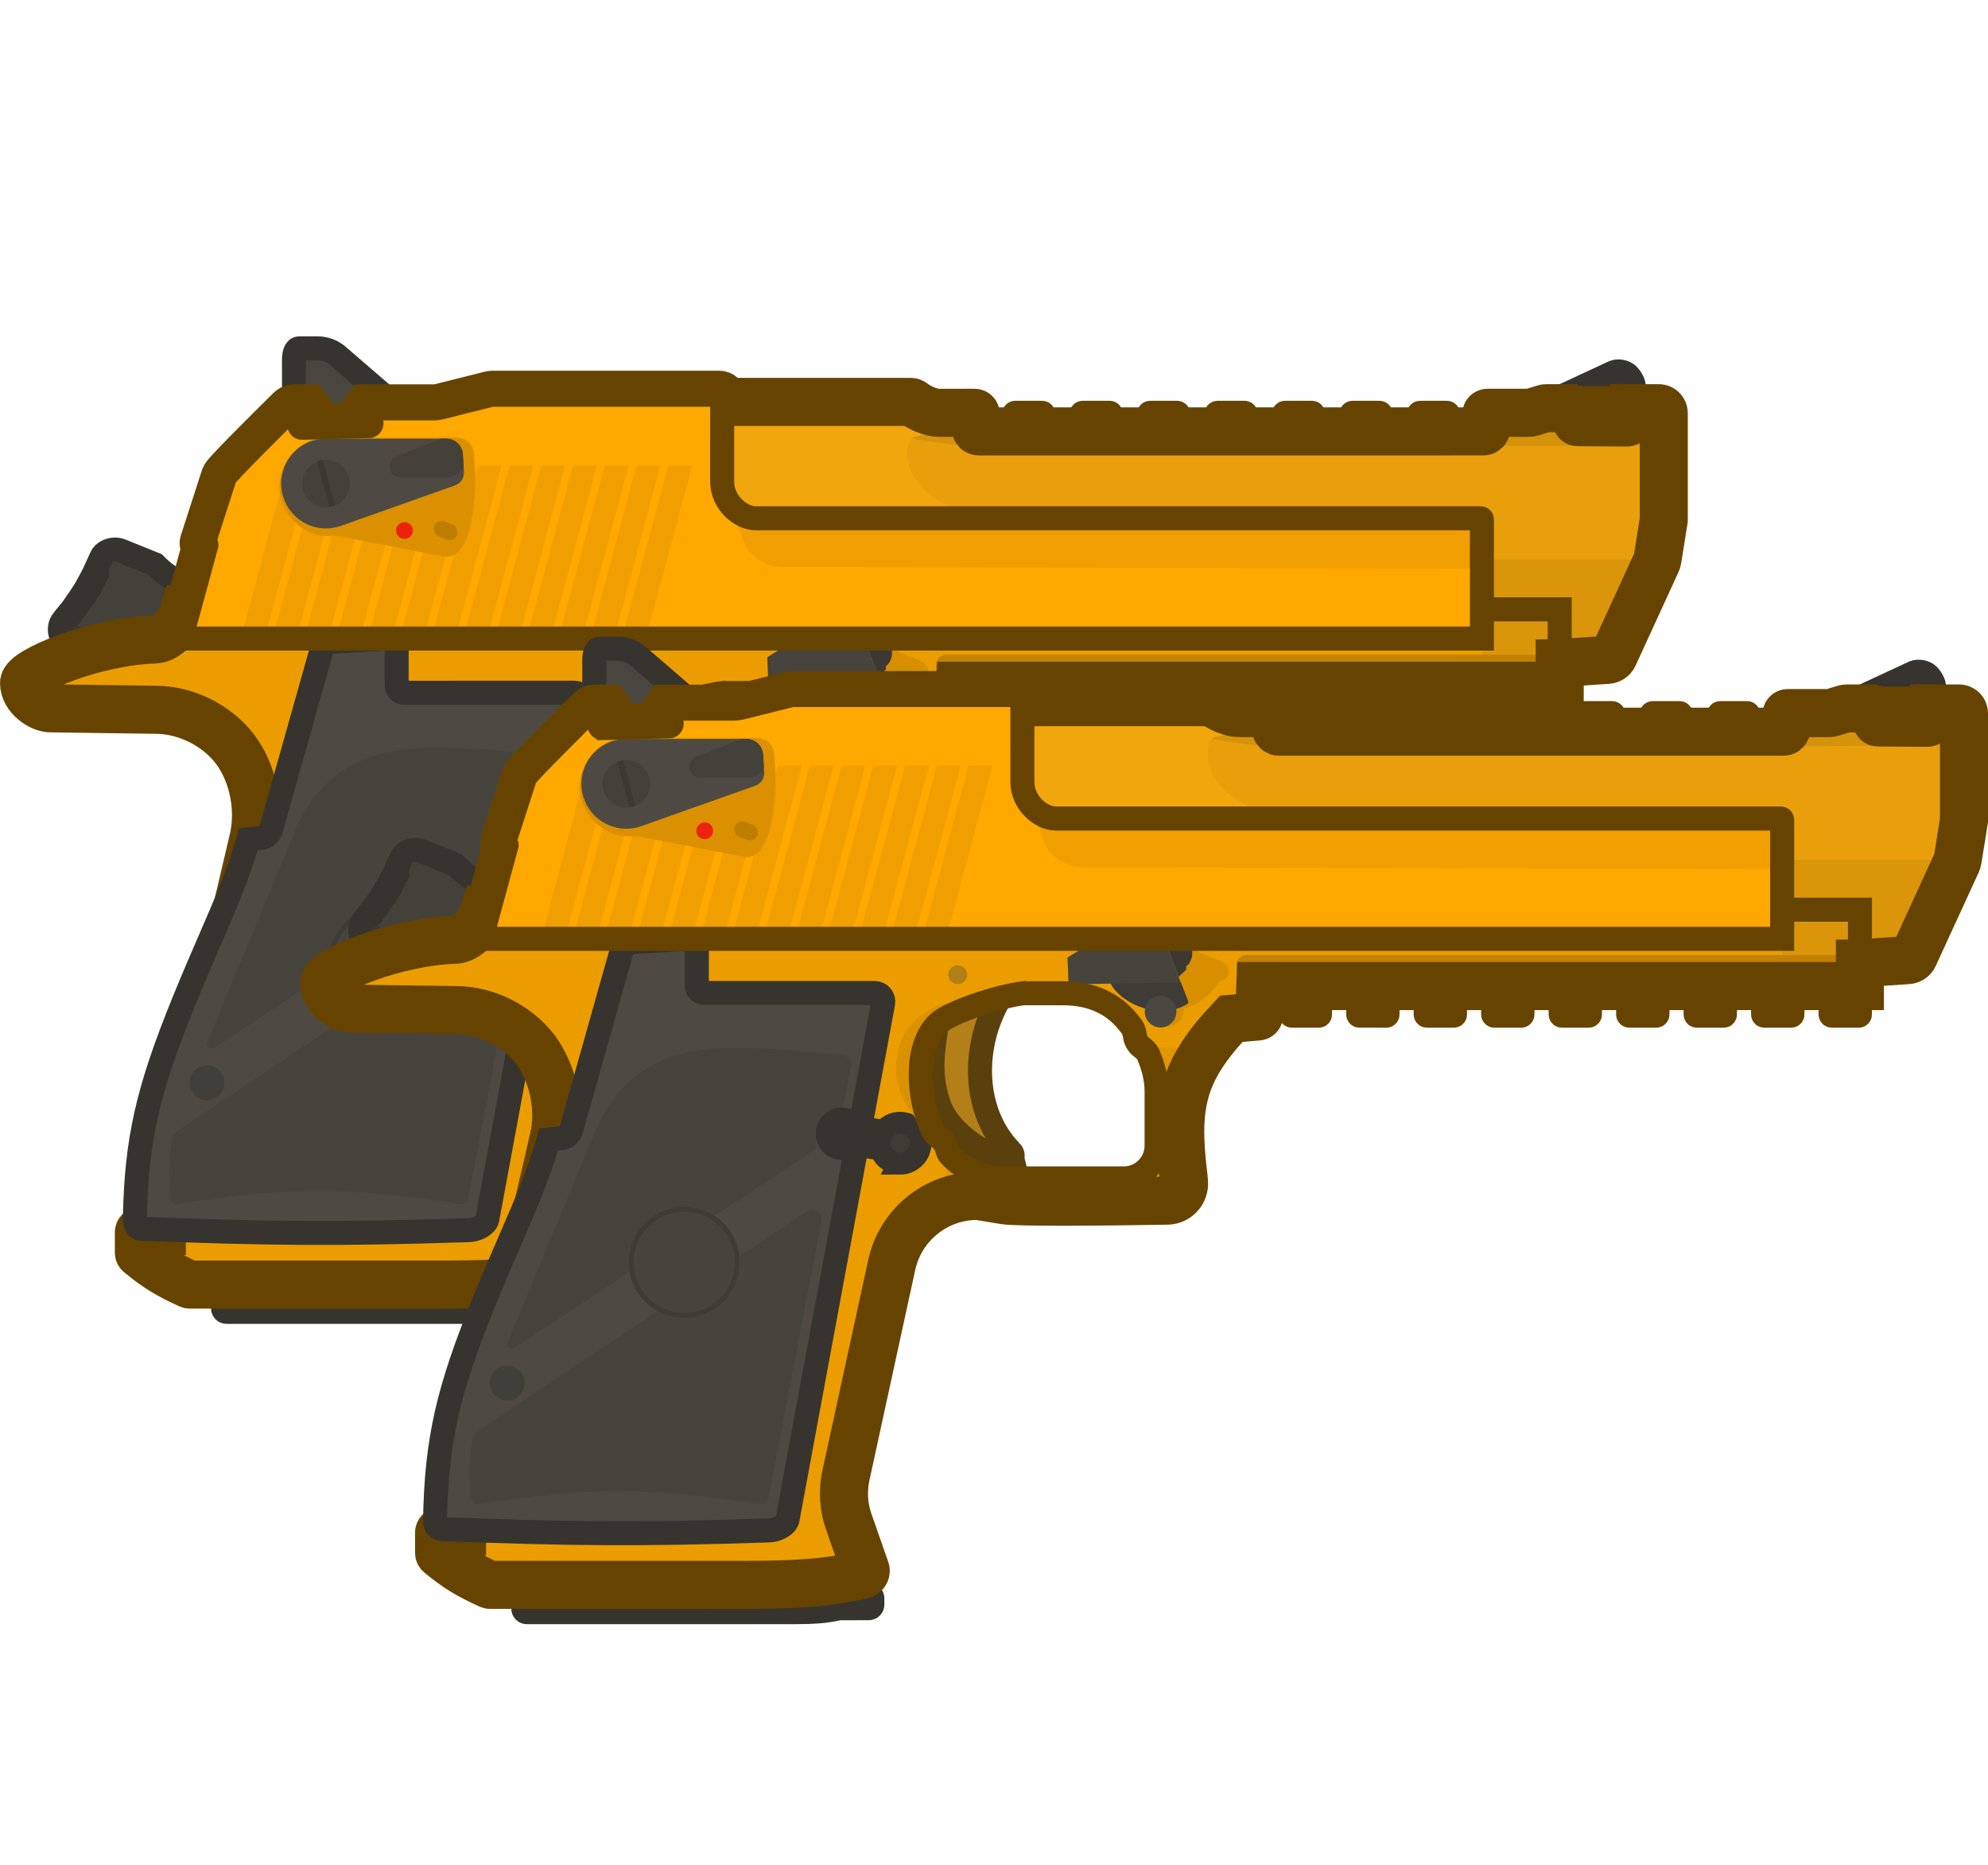 <?xml version="1.0" encoding="UTF-8" standalone="no"?>
<svg
   width="117.273"
   height="110"
   viewBox="0 0 117.273 110"
   fill="none"
   version="1.1"
   id="svg136"
   sodipodi:docname="dual_deagle.svg"
   inkscape:version="1.4 (86a8ad7, 2024-10-11)"
   xmlns:inkscape="http://www.inkscape.org/namespaces/inkscape"
   xmlns:sodipodi="http://sodipodi.sourceforge.net/DTD/sodipodi-0.dtd"
   xmlns="http://www.w3.org/2000/svg"
   xmlns:svg="http://www.w3.org/2000/svg">
  <sodipodi:namedview
     id="namedview136"
     pagecolor="#ffffff"
     bordercolor="#000000"
     borderopacity="0.25"
     inkscape:showpageshadow="2"
     inkscape:pageopacity="0.0"
     inkscape:pagecheckerboard="0"
     inkscape:deskcolor="#d1d1d1"
     inkscape:zoom="3.6681818"
     inkscape:cx="38.711276"
     inkscape:cy="65.018587"
     inkscape:window-width="1920"
     inkscape:window-height="1009"
     inkscape:window-x="-8"
     inkscape:window-y="-8"
     inkscape:window-maximized="1"
     inkscape:current-layer="svg136" />
  <g
     clip-path="url(#clip0_2397_1733)"
     id="g136"
     transform="rotate(30,54.638,51.714)">
    <path
       d="m 42.834,56.756 c -3.091,-0.88 -5.105,-4.195 -5.051,-7.567 l -1.612,1.325 -0.953,1.666 c 0.777,1.945 1.188,3.088 2.639,4.343 1.043,0.902 3.26,1.306 4.916,0.804 0.211,-0.064 0.307,-0.152 0.33,-0.259 0.025,-0.114 -0.036,-0.246 -0.27,-0.313 z"
       fill="#b27f18"
       stroke="#5a400c"
       stroke-width="1.417"
       stroke-miterlimit="3.994"
       id="path1" />
    <path
       fill-rule="evenodd"
       clip-rule="evenodd"
       d="M 2.978,64.056 C 2.997,63.941 3.015,63.83 3.031,63.721 l 0.19,-0.145 c 0.014,-0.011 0.018,-0.031 0.008,-0.046 L 3.091,63.309 C 3.094,63.284 3.097,63.258 3.101,63.233 L 3.278,63.082 C 3.291,63.071 3.294,63.052 3.286,63.038 L 3.149,62.807 c 0.003,-0.026 0.005,-0.052 0.007,-0.078 l 0.159,-0.135 c 0.014,-0.012 0.016,-0.032 0.006,-0.046 L 3.186,62.346 C 3.188,62.322 3.189,62.297 3.19,62.273 L 3.371,62.136 C 3.387,62.124 3.39,62.101 3.377,62.086 L 3.205,61.885 C 3.205,61.852 3.206,61.82 3.206,61.787 L 3.393,61.661 C 3.41,61.649 3.413,61.624 3.399,61.608 L 3.203,61.393 C 3.203,61.369 3.202,61.345 3.201,61.321 L 3.357,61.175 C 3.371,61.163 3.372,61.141 3.359,61.127 L 3.184,60.925 C 3.182,60.894 3.18,60.862 3.178,60.829 L 3.334,60.705 C 3.35,60.692 3.352,60.667 3.337,60.653 L 3.15,60.465 C 3.13,60.231 3.105,59.984 3.075,59.719 3.029,59.318 3.429,58.87 3.887,58.806 l 2.139,-0.3 c 2.301,0.646 3.696,-0.284 4.709,-2.042 l 3.641,2.934 -1.734,2.017 c -0.168,0.195 -0.414,0.326 -0.671,0.307 C 8.71,61.48 6.787,62.6 4.941,64.829 4.567,65.281 4.048,65.235 3.765,65.155 3.432,65.062 2.875,64.673 2.978,64.056 Z m 9.459,-4.842 c 0.159,-0.467 -0.09,-0.975 -0.557,-1.134 -0.467,-0.159 -0.975,0.09 -1.134,0.557 -0.159,0.467 0.09,0.975 0.557,1.134 0.467,0.159 0.975,-0.09 1.134,-0.557 z"
       fill="#44413b"
       id="path2" />
    <circle
       cx="3.914"
       cy="64.381"
       r="0.481"
       transform="rotate(-98.696,3.914,64.381)"
       fill="#3b3833"
       id="circle2" />
    <path
       fill-rule="evenodd"
       clip-rule="evenodd"
       d="M 2.978,64.056 C 2.997,63.941 3.015,63.83 3.031,63.721 l 0.19,-0.145 c 0.014,-0.011 0.018,-0.031 0.008,-0.046 L 3.091,63.309 C 3.094,63.284 3.097,63.258 3.101,63.233 L 3.278,63.082 C 3.291,63.071 3.294,63.052 3.286,63.038 L 3.149,62.807 c 0.003,-0.026 0.005,-0.052 0.007,-0.078 l 0.159,-0.135 c 0.014,-0.012 0.016,-0.032 0.006,-0.046 L 3.186,62.346 C 3.188,62.322 3.189,62.297 3.19,62.273 L 3.371,62.136 C 3.387,62.124 3.39,62.101 3.377,62.086 L 3.205,61.885 C 3.205,61.852 3.206,61.82 3.206,61.787 L 3.393,61.661 C 3.41,61.649 3.413,61.624 3.399,61.608 L 3.203,61.393 C 3.203,61.369 3.202,61.345 3.201,61.321 L 3.357,61.175 C 3.371,61.163 3.372,61.141 3.359,61.127 L 3.184,60.925 C 3.182,60.894 3.18,60.862 3.178,60.829 L 3.334,60.705 C 3.35,60.692 3.352,60.667 3.337,60.653 L 3.15,60.465 C 3.13,60.231 3.105,59.984 3.075,59.719 3.029,59.318 3.429,58.87 3.887,58.806 l 2.139,-0.3 c 2.301,0.646 3.696,-0.284 4.709,-2.042 l 3.641,2.934 -1.734,2.017 c -0.168,0.195 -0.414,0.326 -0.671,0.307 C 8.71,61.48 6.787,62.6 4.941,64.829 4.567,65.281 4.048,65.235 3.765,65.155 3.432,65.062 2.875,64.673 2.978,64.056 Z m 9.459,-4.842 c 0.159,-0.467 -0.09,-0.975 -0.557,-1.134 -0.467,-0.159 -0.975,0.09 -1.134,0.557 -0.159,0.467 0.09,0.975 0.557,1.134 0.467,0.159 0.975,-0.09 1.134,-0.557 z"
       stroke="#37342f"
       stroke-width="1.417"
       stroke-miterlimit="3.994"
       id="path3" />
    <path
       fill-rule="evenodd"
       clip-rule="evenodd"
       d="M 77.036,7.845 74.513,9.279 C 74.473,9.302 74.421,9.281 74.409,9.237 L 74.289,8.821 C 74.25,8.686 74.095,8.623 73.974,8.694 L 73.276,9.096 C 73.249,9.112 73.215,9.108 73.193,9.088 l -0.689,0.398 C 72.467,9.507 72.433,9.534 72.404,9.565 l -0.54,0.581 c -0.029,0.031 -0.063,0.058 -0.1,0.08 l -2.133,1.231 c -0.034,0.02 -0.046,0.064 -0.026,0.098 l 0.424,0.735 c 0.049,0.085 0.02,0.193 -0.065,0.242 l -1.642,0.948 c -0.085,0.049 -0.193,0.02 -0.242,-0.065 L 67.655,12.68 C 67.635,12.646 67.591,12.634 67.557,12.654 l -1.374,0.793 c -0.034,0.02 -0.046,0.064 -0.026,0.098 l 0.424,0.735 c 0.049,0.085 0.02,0.193 -0.065,0.242 l -1.642,0.948 c -0.085,0.049 -0.193,0.02 -0.242,-0.065 l -0.424,-0.735 c -0.02,-0.034 -0.064,-0.046 -0.098,-0.026 l -1.374,0.793 c -0.034,0.02 -0.046,0.064 -0.026,0.098 l 0.424,0.735 c 0.049,0.085 0.02,0.193 -0.065,0.242 l -1.642,0.948 c -0.085,0.049 -0.193,0.02 -0.242,-0.065 L 60.76,16.661 C 60.74,16.627 60.696,16.615 60.662,16.635 l -1.374,0.793 c -0.034,0.02 -0.046,0.064 -0.026,0.098 l 0.424,0.735 c 0.049,0.085 0.02,0.193 -0.065,0.242 l -1.642,0.948 c -0.085,0.049 -0.193,0.02 -0.242,-0.065 L 57.312,18.652 C 57.292,18.617 57.248,18.606 57.214,18.625 l -1.374,0.793 c -0.034,0.02 -0.046,0.064 -0.026,0.098 l 0.424,0.735 c 0.049,0.085 0.02,0.193 -0.065,0.242 l -1.642,0.948 c -0.085,0.049 -0.193,0.02 -0.242,-0.065 l -0.424,-0.735 c -0.02,-0.034 -0.064,-0.046 -0.098,-0.026 l -1.374,0.793 c -0.034,0.02 -0.046,0.064 -0.026,0.098 l 0.424,0.735 c 0.049,0.085 0.02,0.193 -0.065,0.242 l -1.642,0.948 c -0.085,0.049 -0.193,0.02 -0.242,-0.065 L 50.417,22.633 c -0.02,-0.034 -0.064,-0.046 -0.098,-0.026 l -1.374,0.793 c -0.034,0.02 -0.046,0.064 -0.026,0.098 l 0.424,0.735 c 0.049,0.085 0.02,0.193 -0.065,0.242 l -1.642,0.948 c -0.085,0.049 -0.193,0.02 -0.242,-0.065 l -0.424,-0.735 C 46.95,24.589 46.906,24.577 46.871,24.597 L 45.498,25.39 c -0.034,0.02 -0.046,0.064 -0.026,0.098 l 0.424,0.735 c 0.049,0.085 0.02,0.193 -0.065,0.242 l -1.642,0.948 c -0.085,0.049 -0.193,0.02 -0.242,-0.065 L 43.522,26.614 C 43.502,26.579 43.458,26.567 43.424,26.587 l -1.827,1.055 c -0.395,0.228 -1.145,0.319 -1.605,0.247 -0.053,-0.008 -0.108,-4e-4 -0.155,0.026 l -9.628,5.559 2.349,4.068 c 0.23,0.399 0.573,0.687 0.953,0.868 l -9e-4,-7e-4 c 0.629,0.299 1.36,0.3 1.852,0.016 l 37.029,-21.379 c 0.036,-0.021 0.083,-0.008 0.104,0.028 l 4.231,7.328 3.982,-2.299 2.343,-1.571 c 0.141,-0.095 0.214,-0.264 0.185,-0.432 L 81.796,11.736 78.642,6.274 C 78.563,6.136 78.387,6.089 78.249,6.168 l -1.249,0.721 0.024,0.039 c 0.021,0.035 0.01,0.08 -0.025,0.1 l -0.52,0.3 c 0.126,-0.018 0.425,0.254 0.573,0.408 0.031,0.033 0.022,0.085 -0.017,0.107 z"
       fill="#f2a60d"
       id="path4" />
    <path
       d="m 31.211,93.38 -0.138,-0.401 13.2,-7.862 0.534,0.925 -13.239,7.361 z"
       fill="#3f3c37"
       id="path5" />
    <path
       fill-rule="evenodd"
       clip-rule="evenodd"
       d="m 8.86,59.932 c 0.22,0.957 -0.023,2.042 -0.629,2.417 -2.989,1.851 -5.755,5.46 -5.399,6.076 0.421,0.729 1.589,0.813 2.109,0.513 l 5.401,-3.018 c 1.705,-0.984 3.928,-1.007 5.546,-0.186 1.449,0.735 2.722,2.185 3.255,3.865 l 6.79,22.58 0.105,0.182 -1.111,0.642 c -0.034,0.02 -0.046,0.064 -0.026,0.098 l 0.602,1.042 c 0.011,0.019 0.029,0.031 0.051,0.035 1.327,0.222 2.092,0.229 3.458,0.101 0.01,-9e-4 0.02,-0.004 0.029,-0.009 l 12.587,-7.267 c 2.593,-1.497 4.515,-2.666 6.164,-4.271 0.09,-0.087 0.084,-0.233 -0.011,-0.315 L 45.509,80.461 C 44.804,79.854 44.282,79.064 43.999,78.179 L 40.132,66.073 c -0.74,-2.316 0.234,-4.835 2.34,-6.051 0.008,-0.005 0.017,-0.009 0.025,-0.012 l 1.498,-0.566 c 0.659,-0.24 4.809,-2.673 8.322,-4.782 0.498,-0.299 0.638,-0.956 0.307,-1.433 l -0.179,-0.259 c -2.567,-3.393 -3.22,-5.353 -2.223,-9.485 l 1.296,-0.904 c 0.029,-0.02 0.039,-0.058 0.024,-0.09 L 50.737,40.959 81.369,23.274 79.115,19.37 Z M 38.842,48.317 40.864,47.149 c 1.507,-0.87 2.894,-0.939 4.166,-0.452 0.118,0.045 0.236,0.093 0.351,0.142 0.174,0.074 0.299,0.223 0.422,0.368 0.016,0.018 0.031,0.037 0.047,0.055 0.141,0.165 0.339,0.276 0.553,0.311 0.025,0.004 0.05,0.008 0.075,0.012 0.189,0.029 0.382,0.059 0.535,0.171 0.643,0.47 1.17,1.023 1.532,1.65 l 1.593,2.759 c 0.536,0.928 0.218,2.115 -0.71,2.65 l -6.125,3.536 c -1.097,0.633 -2.289,0.725 -3.415,0.407 -0.139,-0.039 -0.253,-0.135 -0.354,-0.238 -0.205,-0.208 -0.477,-0.33 -0.761,-0.35 -0.143,-0.01 -0.288,-0.034 -0.408,-0.112 -0.075,-0.049 -0.15,-0.1 -0.224,-0.153 -1.648,-1.179 -3.345,-3.719 -2.749,-5.573 0.294,-0.913 2.212,-3.086 3.447,-4.015 z"
       fill="#eb9d00"
       id="path6" />
    <path
       d="M 8.791,61.032 9.59,60.57 8.193,56.276 C 8.173,56.227 8.08,56.225 8.009,56.264 7.941,56.302 7.895,56.379 7.902,56.444 l 0.278,1.446 c 0.011,0.056 0.005,0.114 -0.015,0.166 -0.023,0.058 -0.027,0.121 -0.012,0.181 l 0.477,1.954 c 0.008,0.033 0.019,0.064 0.032,0.095 l 0.079,0.179 -0.057,0.496 c -0.007,0.059 0.056,0.1 0.107,0.07 z"
       fill="#d89000"
       id="path7" />
    <path
       d="M 74.515,9.281 77.038,7.846 C 77.077,7.824 77.086,7.772 77.055,7.739 76.906,7.584 76.607,7.312 76.481,7.33 l 0.52,-0.3 c 0.035,-0.02 0.047,-0.066 0.025,-0.1 L 76.32,5.791 C 76.255,5.651 75.961,5.452 75.679,5.38 75.406,5.31 75.052,5.458 74.897,5.646 l -1.949,2.774 c -0.048,0.069 -0.052,0.159 -0.01,0.232 l 0.242,0.42 c 0.02,0.034 0.064,0.046 0.098,0.026 l 0.697,-0.403 c 0.121,-0.07 0.277,-0.008 0.315,0.127 l 0.119,0.416 c 0.013,0.045 0.064,0.066 0.105,0.043 z"
       fill="#44413b"
       stroke="#37342f"
       stroke-width="1.417"
       stroke-miterlimit="3.994"
       id="path8" />
    <path
       d="M 73.668,19.109 C 73.253,18.389 72.838,17.67 72.422,16.951 L 47.582,31.292 c -2.369,1.368 -6.027,1.165 -6.628,-1.234 -0.051,-0.205 0.031,-0.417 0.191,-0.554 0.806,-0.691 1.76,-1.349 3.043,-2.09 C 71.642,11.564 74.608,9.852 79.183,7.21 l 2.613,4.526 0.419,2.437 z"
       fill="#e99f0c"
       id="path9" />
    <path
       d="m 45.192,27.901 c -1.596,0.851 -2.647,1.282 -4.223,1.855 0.034,-0.096 0.095,-0.184 0.175,-0.253 0.799,-0.685 1.744,-1.338 3.009,-2.07 L 79.182,7.21 79.596,7.927 Z"
       fill="#d5920b"
       id="path10" />
    <path
       d="m 73.668,19.109 3.057,5.295 3.982,-2.299 2.343,-1.571 c 0.076,-0.051 0.133,-0.124 0.164,-0.206 0.027,-0.07 0.035,-0.148 0.021,-0.225 l -1.02,-5.929 z"
       fill="#da950b"
       id="path11" />
    <path
       d="m 83.237,20.103 -0.561,-5.994 c -0.006,-0.065 -0.021,-0.129 -0.044,-0.19 l -0.835,-2.183 z"
       fill="#d08f0b"
       id="path12" />
    <path
       d="m 80.452,21.687 0.915,1.585 -30.632,17.685 0.063,0.119 -1.657,-0.137 C 49.118,40.938 49.097,40.925 49.085,40.905 l -0.192,-0.333 c -0.159,-0.275 -0.065,-0.627 0.21,-0.785 z"
       fill="#c28100"
       id="path13" />
    <path
       d="m 52.289,40.062 0.837,1.45 c 0.02,0.034 0.064,0.046 0.098,0.026 l 1.374,-0.793 c 0.034,-0.02 0.046,-0.064 0.026,-0.098 l -0.837,-1.45 z"
       fill="#eb9d00"
       id="path14" />
    <path
       d="m 55.737,38.072 0.837,1.45 c 0.02,0.034 0.064,0.046 0.098,0.026 l 1.374,-0.793 c 0.034,-0.02 0.046,-0.064 0.026,-0.098 L 57.235,37.207 Z"
       fill="#eb9d00"
       id="path15" />
    <path
       d="m 59.184,36.082 0.837,1.45 c 0.02,0.034 0.064,0.046 0.098,0.026 l 1.374,-0.793 c 0.034,-0.02 0.046,-0.064 0.026,-0.098 l -0.837,-1.45 z"
       fill="#eb9d00"
       id="path16" />
    <path
       d="m 62.632,34.091 0.837,1.45 c 0.02,0.034 0.064,0.046 0.098,0.026 l 1.374,-0.793 c 0.034,-0.02 0.046,-0.064 0.026,-0.098 l -0.837,-1.45 z"
       fill="#eb9d00"
       id="path17" />
    <path
       d="m 66.079,32.101 0.837,1.45 c 0.02,0.034 0.064,0.046 0.098,0.026 l 1.374,-0.793 c 0.034,-0.02 0.046,-0.064 0.026,-0.098 l -0.837,-1.45 z"
       fill="#eb9d00"
       id="path18" />
    <path
       d="m 69.527,30.11 0.837,1.45 c 0.02,0.034 0.064,0.046 0.098,0.026 l 1.374,-0.793 c 0.034,-0.02 0.046,-0.064 0.026,-0.098 l -0.837,-1.45 z"
       fill="#eb9d00"
       id="path19" />
    <path
       d="m 72.975,28.12 0.837,1.45 c 0.02,0.034 0.064,0.046 0.098,0.026 l 1.374,-0.793 c 0.034,-0.02 0.046,-0.064 0.026,-0.098 l -0.837,-1.45 z"
       fill="#eb9d00"
       id="path20" />
    <path
       d="m 76.422,26.129 0.837,1.45 c 0.02,0.034 0.064,0.046 0.098,0.026 l 1.374,-0.793 c 0.034,-0.02 0.046,-0.064 0.026,-0.098 l -0.837,-1.45 z"
       fill="#eb9d00"
       id="path21" />
    <path
       d="m 79.87,24.139 0.837,1.45 c 0.02,0.034 0.064,0.046 0.098,0.026 l 1.374,-0.793 c 0.034,-0.02 0.046,-0.064 0.026,-0.098 -0.216,-0.374 -0.761,-1.324 -0.837,-1.45 z"
       fill="#eb9d00"
       id="path22" />
    <path
       d="m 52.289,40.062 0.837,1.45 c 0.02,0.034 0.064,0.046 0.098,0.026 l 1.374,-0.793 c 0.034,-0.02 0.046,-0.064 0.026,-0.098 l -0.837,-1.45 z"
       stroke="#664400"
       stroke-width="1.417"
       stroke-miterlimit="3.994"
       id="path23" />
    <path
       d="m 55.737,38.072 0.837,1.45 c 0.02,0.034 0.064,0.046 0.098,0.026 l 1.374,-0.793 c 0.034,-0.02 0.046,-0.064 0.026,-0.098 L 57.235,37.207 Z"
       stroke="#664400"
       stroke-width="1.417"
       stroke-miterlimit="3.994"
       id="path24" />
    <path
       d="m 59.184,36.082 0.837,1.45 c 0.02,0.034 0.064,0.046 0.098,0.026 l 1.374,-0.793 c 0.034,-0.02 0.046,-0.064 0.026,-0.098 l -0.837,-1.45 z"
       stroke="#664400"
       stroke-width="1.417"
       stroke-miterlimit="3.994"
       id="path25" />
    <path
       d="m 62.632,34.091 0.837,1.45 c 0.02,0.034 0.064,0.046 0.098,0.026 l 1.374,-0.793 c 0.034,-0.02 0.046,-0.064 0.026,-0.098 l -0.837,-1.45 z"
       stroke="#664400"
       stroke-width="1.417"
       stroke-miterlimit="3.994"
       id="path26" />
    <path
       d="m 66.079,32.101 0.837,1.45 c 0.02,0.034 0.064,0.046 0.098,0.026 l 1.374,-0.793 c 0.034,-0.02 0.046,-0.064 0.026,-0.098 l -0.837,-1.45 z"
       stroke="#664400"
       stroke-width="1.417"
       stroke-miterlimit="3.994"
       id="path27" />
    <path
       d="m 69.527,30.11 0.837,1.45 c 0.02,0.034 0.064,0.046 0.098,0.026 l 1.374,-0.793 c 0.034,-0.02 0.046,-0.064 0.026,-0.098 l -0.837,-1.45 z"
       stroke="#664400"
       stroke-width="1.417"
       stroke-miterlimit="3.994"
       id="path28" />
    <path
       d="m 72.975,28.12 0.837,1.45 c 0.02,0.034 0.064,0.046 0.098,0.026 l 1.374,-0.793 c 0.034,-0.02 0.046,-0.064 0.026,-0.098 l -0.837,-1.45 z"
       stroke="#664400"
       stroke-width="1.417"
       stroke-miterlimit="3.994"
       id="path29" />
    <path
       d="m 76.422,26.129 0.837,1.45 c 0.02,0.034 0.064,0.046 0.098,0.026 l 1.374,-0.793 c 0.034,-0.02 0.046,-0.064 0.026,-0.098 l -0.837,-1.45 z"
       stroke="#664400"
       stroke-width="1.417"
       stroke-miterlimit="3.994"
       id="path30" />
    <path
       d="m 79.87,24.139 0.837,1.45 c 0.02,0.034 0.064,0.046 0.098,0.026 l 1.374,-0.793 c 0.034,-0.02 0.046,-0.064 0.026,-0.098 -0.216,-0.374 -0.761,-1.324 -0.837,-1.45 z"
       stroke="#664400"
       stroke-width="1.417"
       stroke-miterlimit="3.994"
       id="path31" />
    <circle
       cx="34.938"
       cy="49.301"
       r="0.557"
       transform="rotate(-30,34.938,49.301)"
       fill="#b17e18"
       id="circle31" />
    <path
       d="m 43.191,42.099 -0.167,3.145 c 0.707,0.433 1.836,0.501 2.824,0.151 l 0.013,0.024 c 0.267,0.462 0.858,0.62 1.319,0.353 0.462,-0.267 0.62,-0.857 0.353,-1.319 -0.018,-0.03 -0.036,-0.059 -0.057,-0.087 0.695,-0.75 0.929,-1.28 1.033,-2.483 0.583,-0.374 0.14,-1.183 -0.595,-1.03 l -1.133,0.181 c -0.149,0.024 -0.302,-0.021 -0.415,-0.122 l -0.29,-0.26 c -0.063,-0.057 -0.142,-0.087 -0.223,-0.091 z"
       fill="#d78f00"
       id="path32" />
    <path
       d="m 37.538,60.602 c 0.547,-0.316 0.735,-1.016 0.419,-1.563 -0.316,-0.547 -1.016,-0.735 -1.563,-0.419 -0.335,0.193 -0.535,0.53 -0.568,0.888 l -1.746,0.654 c -0.257,0.096 -0.387,0.382 -0.29,0.639 0.096,0.257 0.382,0.387 0.639,0.29 l 1.745,-0.654 c 0.358,0.343 0.913,0.425 1.364,0.164 z"
       fill="#57534b"
       stroke="#37342f"
       stroke-width="1.417"
       stroke-miterlimit="3.994"
       id="path33" />
    <path
       d="m 38.209,48.844 -2.82,2.118 c -0.231,0.173 -0.443,0.372 -0.609,0.607 -0.944,1.332 -1.106,2.613 -0.305,4.184 0.673,1.32 2.029,2.12 3.821,2.493 0.063,0.013 0.129,0.013 0.192,0.001 l 0.368,-0.07 C 38.829,58.174 38.802,58.171 38.775,58.169 c -0.143,-0.01 -0.288,-0.034 -0.407,-0.112 -0.075,-0.049 -0.15,-0.1 -0.224,-0.153 -1.648,-1.179 -3.345,-3.719 -2.749,-5.573 0.247,-0.768 1.642,-2.425 2.814,-3.486 z"
       fill="#db9200"
       id="path34" />
    <path
       d="m 45.343,86.713 -13.618,7.862 c -0.098,0.056 -0.223,0.023 -0.279,-0.075 L 31.067,93.845 c -0.056,-0.098 -0.023,-0.223 0.075,-0.279 l 17.538,-9.97 c 0.103,-0.059 0.234,-0.023 0.293,0.08 l 0.184,0.319 c 0.06,0.103 0.024,0.235 -0.079,0.294 l -1.508,0.871 c -0.628,0.589 -1.269,1.001 -2.227,1.554 z"
       fill="#46433c"
       id="path35" />
    <path
       d="m 31.073,92.978 0.138,0.401 0.232,0.015 -0.302,0.172 c -0.098,0.056 -0.131,0.181 -0.075,0.279 l 0.379,0.656 c 0.056,0.098 0.181,0.131 0.279,0.075 l 13.618,-7.862 c 0.958,-0.553 1.598,-0.965 2.227,-1.554 l 1.508,-0.871 c 0.103,-0.059 0.138,-0.191 0.079,-0.294 l -0.184,-0.318 c -0.059,-0.103 -0.19,-0.138 -0.293,-0.08 l -3.977,2.261 -0.428,-0.741 z"
       stroke="#37342f"
       stroke-width="1.417"
       stroke-miterlimit="3.994"
       id="path36" />
    <circle
       cx="36.966"
       cy="59.614"
       r="0.564"
       transform="rotate(-30,36.966,59.614)"
       fill="#3f3c36"
       id="circle36" />
    <path
       d="m 44.589,41.525 2.894,2.335 c 0.052,0.042 0.068,0.115 0.037,0.174 -0.878,1.63 -3.296,1.948 -4.497,1.212 l -2.013,1.21 c -0.067,0.04 -0.154,0.02 -0.196,-0.046 L 40.065,45.222 C 40.051,45.2 40.05,45.172 40.062,45.15 l 0.875,-1.623 3.489,-2.014 c 0.051,-0.03 0.116,-0.025 0.162,0.013 z"
       fill="#47443d"
       id="path37" />
    <path
       d="m 46.563,43.116 0.921,0.743 c 0.052,0.042 0.068,0.115 0.037,0.173 -0.878,1.63 -3.296,1.948 -4.497,1.212 -4.521,2.716 2.578,-1.551 3.539,-2.129 z"
       fill="#3f3c37"
       id="path38" />
    <circle
       cx="46.395"
       cy="45.207"
       r="0.934"
       transform="rotate(-30,46.395,45.207)"
       fill="#4b4841"
       id="circle38" />
    <path
       d="M 46.293,42.897 44.592,41.524 C 44.546,41.487 44.481,41.482 44.43,41.512 l 1.242,-0.717 c 0.138,-0.079 0.313,-0.032 0.393,0.105 l 0.253,0.439 c 0.138,0.238 0.152,0.715 0.038,0.78 l 0.111,0.192 z"
       fill="#3c3934"
       id="path39" />
    <path
       d="M 12.877,45.128 9.508,47.193 C 9.402,47.257 9.268,47.176 9.276,47.052 L 9.336,46.191 C 9.344,46.069 9.213,45.988 9.108,46.049 L 8.57,46.359 C 8.533,46.38 8.487,46.368 8.466,46.331 L 7.081,43.934 C 6.928,43.668 6.828,43.329 7.022,43.217 L 7.963,42.673 c 0.38,-0.219 0.826,-0.295 1.257,-0.212 l 3.324,0.635 c 0.065,0.012 0.122,0.053 0.155,0.11 l 0.295,0.51 c 0.021,0.037 0.008,0.084 -0.029,0.104 l -0.68,0.381 c -0.099,0.056 -0.105,0.196 -0.011,0.259 l 0.608,0.411 c 0.092,0.062 0.089,0.198 -0.006,0.256 z"
       fill="#49463f"
       stroke="#37342f"
       stroke-width="1.417"
       stroke-miterlimit="3.994"
       id="path40" />
    <path
       d="m 49.828,45.666 -3.328,1.921 c 0.181,0.028 0.365,0.06 0.511,0.167 0.643,0.47 1.17,1.023 1.532,1.65 l 1.593,2.759 c 0.536,0.928 0.218,2.115 -0.71,2.65 l -6.124,3.536 c -1.097,0.633 -2.289,0.725 -3.415,0.407 -0.077,-0.022 -0.146,-0.061 -0.21,-0.109 0.461,0.985 0.755,1.912 1.027,3.057 0.434,-0.677 1.031,-1.26 1.766,-1.684 0.008,-0.005 0.017,-0.009 0.025,-0.012 l 1.498,-0.566 c 0.658,-0.24 4.809,-2.673 8.322,-4.782 0.498,-0.299 0.638,-0.956 0.307,-1.433 l -0.179,-0.259 c -2.07,-2.736 -2.895,-4.54 -2.615,-7.302 z"
       fill="#e09600"
       id="path41" />
    <path
       d="m 68.079,13.417 c 0.049,0.085 0.157,0.114 0.242,0.065 l -1.805,1.042 -1.642,0.948 -1.805,1.042 -1.642,0.948 -1.805,1.042 -1.642,0.948 -1.805,1.042 -1.642,0.948 -1.805,1.042 -1.642,0.948 -1.805,1.042 -1.642,0.948 -1.805,1.042 c 0.085,-0.049 0.114,-0.157 0.065,-0.242 l -0.424,-0.735 c -0.02,-0.034 -0.008,-0.078 0.026,-0.098 l 1.374,-0.793 c 0.034,-0.02 0.078,-0.008 0.098,0.026 l 0.424,0.735 c 0.049,0.085 0.157,0.114 0.242,0.065 l 1.642,-0.948 c 0.085,-0.049 0.114,-0.157 0.065,-0.242 l -0.424,-0.735 c -0.02,-0.034 -0.008,-0.078 0.026,-0.098 l 1.374,-0.793 c 0.034,-0.02 0.078,-0.008 0.098,0.026 l 0.424,0.735 c 0.049,0.085 0.157,0.114 0.242,0.065 l 1.642,-0.948 c 0.085,-0.049 0.114,-0.157 0.065,-0.242 l -0.424,-0.735 c -0.02,-0.034 -0.008,-0.078 0.026,-0.098 l 1.374,-0.793 c 0.034,-0.02 0.078,-0.008 0.098,0.026 l 0.424,0.735 c 0.049,0.085 0.157,0.114 0.242,0.065 l 1.642,-0.948 c 0.085,-0.049 0.114,-0.157 0.065,-0.242 l -0.424,-0.735 c -0.02,-0.034 -0.008,-0.078 0.026,-0.098 l 1.374,-0.793 c 0.034,-0.02 0.078,-0.008 0.098,0.026 l 0.424,0.735 c 0.049,0.085 0.157,0.114 0.242,0.065 l 1.642,-0.948 c 0.085,-0.049 0.114,-0.157 0.065,-0.242 L 59.261,17.528 C 59.241,17.494 59.253,17.45 59.287,17.43 l 1.374,-0.793 c 0.034,-0.02 0.078,-0.008 0.098,0.026 l 0.424,0.735 c 0.049,0.085 0.157,0.114 0.242,0.065 L 63.068,16.515 c 0.085,-0.049 0.114,-0.157 0.065,-0.242 l -0.424,-0.735 c -0.02,-0.034 -0.008,-0.078 0.026,-0.098 l 1.374,-0.793 c 0.034,-0.02 0.078,-0.008 0.098,0.026 l 0.424,0.735 c 0.049,0.085 0.157,0.114 0.242,0.065 l 1.642,-0.948 c 0.085,-0.049 0.114,-0.157 0.065,-0.242 l -0.424,-0.735 c -0.02,-0.034 -0.008,-0.078 0.026,-0.098 l 1.374,-0.793 c 0.034,-0.02 0.078,-0.008 0.098,0.026 z"
       fill="#f2a60d"
       stroke="#664400"
       stroke-width="1.417"
       stroke-miterlimit="3.994"
       id="path42" />
    <path
       fill-rule="evenodd"
       clip-rule="evenodd"
       d="m 8.86,59.932 c 0.22,0.957 -0.023,2.042 -0.629,2.417 -2.989,1.851 -5.755,5.46 -5.399,6.076 0.421,0.729 1.589,0.813 2.109,0.513 l 5.401,-3.018 c 1.705,-0.984 3.928,-1.007 5.546,-0.186 1.449,0.735 2.722,2.185 3.255,3.865 l 6.79,22.58 0.105,0.182 -1.111,0.642 c -0.034,0.02 -0.046,0.064 -0.026,0.098 l 0.602,1.042 c 0.011,0.019 0.029,0.031 0.051,0.035 1.327,0.222 2.092,0.229 3.458,0.101 0.01,-9e-4 0.02,-0.004 0.029,-0.009 l 12.587,-7.267 c 2.593,-1.497 4.515,-2.666 6.164,-4.271 0.09,-0.087 0.084,-0.233 -0.011,-0.315 L 45.509,80.461 C 44.804,79.854 44.282,79.064 43.999,78.179 L 40.132,66.073 c -0.74,-2.316 0.234,-4.835 2.34,-6.051 0.008,-0.005 0.017,-0.009 0.025,-0.012 l 1.498,-0.566 c 0.658,-0.24 4.809,-2.673 8.322,-4.782 0.498,-0.299 0.638,-0.956 0.307,-1.433 l -0.179,-0.259 c -2.567,-3.393 -3.22,-5.353 -2.223,-9.485 l 1.296,-0.904 c 0.029,-0.02 0.039,-0.058 0.024,-0.09 L 50.737,40.959 81.369,23.274 79.115,19.37 Z M 38.842,48.317 40.864,47.149 c 1.507,-0.87 2.894,-0.939 4.166,-0.452 0.118,0.045 0.236,0.093 0.351,0.142 0.174,0.074 0.299,0.223 0.422,0.368 0.016,0.018 0.031,0.037 0.047,0.055 0.141,0.165 0.339,0.276 0.553,0.311 0.025,0.004 0.05,0.008 0.075,0.012 0.189,0.029 0.382,0.059 0.535,0.171 0.643,0.47 1.17,1.023 1.532,1.65 l 1.593,2.759 c 0.536,0.928 0.218,2.115 -0.71,2.65 l -6.125,3.536 c -1.097,0.633 -2.289,0.725 -3.415,0.407 -0.139,-0.039 -0.253,-0.135 -0.354,-0.238 -0.205,-0.208 -0.477,-0.33 -0.761,-0.35 -0.143,-0.01 -0.288,-0.034 -0.408,-0.112 -0.075,-0.049 -0.15,-0.1 -0.224,-0.153 -1.648,-1.179 -3.345,-3.719 -2.749,-5.573 0.294,-0.913 2.212,-3.086 3.447,-4.015 z"
       stroke="#664400"
       stroke-width="1.417"
       stroke-miterlimit="3.994"
       id="path43" />
    <path
       d="m 9.509,47.191 3.369,-2.064 c 0.095,-0.058 0.098,-0.194 0.006,-0.256 l -0.608,-0.411 c -0.053,-0.036 -0.074,-0.096 -0.065,-0.151 l 3.445,-1.989 c 0.124,-0.072 0.24,-0.159 0.343,-0.259 l 2.197,-2.127 c 0.013,-0.013 0.029,-0.024 0.045,-0.034 l 11.626,-6.712 c 0.073,-0.042 0.166,-0.017 0.208,0.056 l 0.134,0.232 9.628,-5.559 c 0.047,-0.027 0.101,-0.035 0.155,-0.026 0.46,0.072 1.21,-0.019 1.605,-0.247 l 1.827,-1.055 c 0.034,-0.02 0.078,-0.008 0.098,0.026 l 0.424,0.735 c 0.049,0.085 0.157,0.114 0.242,0.065 L 69.963,12.533 c 0.085,-0.049 0.114,-0.157 0.065,-0.242 l -0.424,-0.735 c -0.02,-0.034 -0.008,-0.078 0.026,-0.098 l 2.133,-1.231 c 0.037,-0.021 0.071,-0.048 0.1,-0.08 L 72.403,9.566 C 72.432,9.534 72.466,9.508 72.503,9.486 l 0.689,-0.398 c 0.022,0.02 0.056,0.024 0.084,0.008 l 0.697,-0.403 c 0.121,-0.07 0.277,-0.008 0.315,0.127 l 0.119,0.416 c 0.013,0.045 0.064,0.066 0.105,0.043 L 77.035,7.845 C 77.075,7.823 77.084,7.77 77.052,7.738 76.904,7.583 76.618,7.341 76.479,7.329 l 0.52,-0.3 c 0.035,-0.02 0.047,-0.066 0.025,-0.1 l -0.024,-0.039 1.249,-0.721 c 0.138,-0.079 0.314,-0.032 0.393,0.105 l 3.154,5.462 0.835,2.183 c 0.023,0.061 0.038,0.125 0.044,0.19 l 0.561,5.994 c 0.005,0.031 0.007,0.063 0.006,0.094 -0.002,0.045 -0.011,0.09 -0.027,0.132 -0.031,0.082 -0.087,0.155 -0.164,0.206 l -2.343,1.571 -0.01,0.006 0.671,1.161 -30.632,17.685 0.805,1.532 c 0.015,0.032 0.005,0.07 -0.024,0.09 l -1.296,0.904 c -0.997,4.132 -0.344,6.092 2.223,9.485 l 0.179,0.259 c 0.331,0.477 0.19,1.134 -0.307,1.433 -3.513,2.109 -7.663,4.542 -8.322,4.782 l -1.498,0.566 c -0.006,0.002 -0.012,0.005 -0.018,0.008 L 42.47,60.021 c -2.106,1.216 -3.08,3.735 -2.34,6.051 l 3.867,12.105 c 0.283,0.886 0.806,1.676 1.511,2.282 l 2.272,1.955 c 0.095,0.082 0.101,0.227 0.011,0.315 -1.649,1.605 -3.571,2.773 -6.164,4.271 l -12.587,7.267 c -0.009,0.005 -0.019,0.008 -0.029,0.009 -1.366,0.128 -2.131,0.121 -3.458,-0.101 -0.021,-0.004 -0.04,-0.016 -0.051,-0.035 l -0.602,-1.042 c -0.02,-0.034 -0.008,-0.078 0.026,-0.098 l 1.111,-0.642 -0.105,-0.182 -6.791,-22.58 c -0.533,-1.68 -1.806,-3.13 -3.255,-3.865 -1.618,-0.821 -3.841,-0.798 -5.546,0.186 L 4.939,68.936 C 4.42,69.236 3.251,69.152 2.83,68.423 2.475,67.807 5.24,64.198 8.23,62.347 8.835,61.972 9.079,60.887 8.858,59.93 L 9.083,59.801 8.078,55.992 C 8.073,55.971 8.051,55.959 8.03,55.965 L 7.926,55.998 C 7.905,56.005 7.882,55.992 7.878,55.97 L 7.025,51.989 C 6.994,51.697 8.179,47.387 8.393,46.612 8.415,46.535 8.465,46.471 8.534,46.431 l 0.69,-0.399 c 0.066,0.018 0.118,0.08 0.112,0.158 l -0.06,0.861 c -0.009,0.124 0.126,0.205 0.232,0.141 z"
       stroke="#664400"
       stroke-width="2.834"
       stroke-miterlimit="3.994"
       id="path44" />
    <path
       d="m 17.057,57.954 2.719,10.694 c 0.065,0.255 -0.031,0.523 -0.242,0.679 l -0.632,0.467 c 0.517,2.04 0.732,3.918 1,6.253 0.133,1.162 0.279,2.437 0.482,3.901 0.771,5.577 1.623,8.467 3.989,12.713 0.113,0.203 0.371,0.278 0.577,0.169 6.573,-3.466 10.312,-5.571 16.719,-9.562 0.389,-0.225 0.745,-0.742 0.651,-1.098 L 35.04,61.619 C 34.972,61.428 34.76,61.331 34.571,61.404 l -0.559,0.218 c -0.43,0.168 -0.914,-0.045 -1.082,-0.475 -0.168,-0.43 0.045,-0.915 0.475,-1.082 l 0.628,-0.245 c 0.181,-0.07 0.273,-0.272 0.208,-0.455 l -2.271,-6.412 c -0.105,-0.296 -0.453,-0.425 -0.726,-0.268 l -8.715,5.032 c -0.206,0.119 -0.47,0.048 -0.589,-0.158 l -1.059,-1.834 C 20.696,55.402 20.276,55.303 19.965,55.509 l -2.638,1.747 c -0.229,0.152 -0.338,0.432 -0.27,0.699 z"
       fill="#4e4a43"
       id="path45" />
    <path
       d="m 34.19,65.838 c 0.225,-0.458 0.891,-0.417 1.059,0.065 l 5.493,15.801 c 0.064,0.183 -0.032,0.385 -0.213,0.455 -6.178,2.39 -9.462,4.263 -14.471,8.348 -0.158,0.129 -0.394,0.102 -0.514,-0.062 -0.838,-1.142 -1.359,-2.099 -1.729,-3.215 -0.041,-0.122 -0.03,-0.256 0.027,-0.371 z"
       fill="#47443e"
       id="path46" />
    <circle
       cx="23.969"
       cy="83.45"
       r="1.03"
       transform="rotate(-30,23.969,83.45)"
       fill="#413f39"
       id="circle46" />
    <path
       d="m 32.942,59.267 c 0.038,0.11 0.006,0.231 -0.078,0.311 -0.454,0.436 -0.683,0.824 -0.704,1.229 -0.021,0.409 0.169,0.835 0.59,1.356 0.073,0.09 0.089,0.214 0.037,0.318 l -9.466,18.956 c -0.127,0.254 -0.505,0.19 -0.542,-0.091 L 21.062,68.164 c -0.495,-3.796 0.927,-6.484 4.922,-8.707 1.997,-1.111 3.249,-1.662 5.179,-2.511 0.112,-0.049 0.227,-0.1 0.344,-0.151 0.269,-0.118 0.581,0.018 0.678,0.295 z"
       fill="#47443e"
       id="path47" />
    <circle
       cx="29.45"
       cy="72.064"
       r="3.271"
       transform="rotate(-30,29.45,72.064)"
       fill="#3f3c37"
       id="circle47" />
    <circle
       cx="29.45"
       cy="72.065"
       r="2.985"
       transform="rotate(-30,29.45,72.065)"
       fill="#47443e"
       id="circle48" />
    <path
       d="m 17.057,57.954 2.719,10.694 c 0.065,0.255 -0.031,0.523 -0.242,0.679 l -0.632,0.467 c 0.517,2.04 0.732,3.918 1,6.253 0.133,1.162 0.279,2.437 0.482,3.901 0.771,5.577 1.623,8.467 3.989,12.713 0.113,0.203 0.371,0.278 0.577,0.169 6.573,-3.466 10.312,-5.571 16.719,-9.562 0.389,-0.225 0.745,-0.742 0.651,-1.098 L 35.04,61.619 C 34.972,61.428 34.76,61.331 34.571,61.404 l -0.559,0.218 c -0.43,0.168 -0.914,-0.045 -1.082,-0.475 -0.168,-0.43 0.045,-0.915 0.475,-1.082 l 0.628,-0.245 c 0.181,-0.07 0.273,-0.272 0.208,-0.455 l -2.271,-6.412 c -0.105,-0.296 -0.453,-0.425 -0.726,-0.268 l -8.715,5.032 c -0.206,0.119 -0.47,0.048 -0.589,-0.158 l -1.059,-1.834 C 20.696,55.402 20.276,55.303 19.965,55.509 l -2.638,1.747 c -0.229,0.152 -0.338,0.432 -0.27,0.699 z"
       stroke="#37342f"
       stroke-width="1.417"
       stroke-miterlimit="3.994"
       id="path48" />
    <path
       d="m 9.509,47.191 3.369,-2.064 c 0.095,-0.058 0.098,-0.194 0.006,-0.256 l -0.608,-0.411 c -0.053,-0.036 -0.074,-0.096 -0.065,-0.151 l 3.445,-1.989 c 0.124,-0.072 0.24,-0.159 0.343,-0.259 l 2.197,-2.127 c 0.013,-0.013 0.029,-0.024 0.045,-0.034 l 11.626,-6.712 c 0.073,-0.042 0.166,-0.017 0.208,0.056 l 2.482,4.3 c 0.612,1.06 2.016,1.339 2.804,0.883 l 37.029,-21.379 c 0.036,-0.021 0.083,-0.009 0.104,0.028 L 76.003,23.154 9.625,61.477 C 9.581,61.503 9.526,61.48 9.513,61.431 L 8.078,55.992 C 8.073,55.971 8.051,55.958 8.03,55.965 L 7.926,55.998 C 7.905,56.005 7.882,55.992 7.878,55.97 L 7.025,51.989 c -0.031,-0.293 1.155,-4.603 1.369,-5.378 0.021,-0.077 0.072,-0.141 0.141,-0.181 l 0.69,-0.399 c 0.066,0.018 0.118,0.08 0.112,0.158 l -0.06,0.861 c -0.009,0.124 0.126,0.205 0.232,0.141 z"
       fill="#ffa800"
       id="path49" />
    <path
       d="m 33.51,38.411 c 0.629,0.299 1.36,0.3 1.852,0.016 l 37.029,-21.379 c 0.036,-0.021 0.083,-0.009 0.104,0.028 l 1.446,2.505 -35.769,20.54 c -0.902,0.518 -2.03,0.427 -2.838,-0.229 z"
       fill="#f09e00"
       id="path50" />
    <path
       d="M 13.812,59.061 12.595,59.764 9.863,49.548 11.08,48.845 Z"
       fill="#f09e00"
       id="path51" />
    <path
       d="m 15.435,58.124 -1.217,0.703 -2.732,-10.216 1.217,-0.703 z"
       fill="#f09e00"
       id="path52" />
    <path
       d="M 17.057,57.187 15.84,57.89 13.108,47.675 14.325,46.972 Z"
       fill="#f09e00"
       id="path53" />
    <path
       d="M 18.68,56.251 17.463,56.953 14.73,46.738 15.948,46.035 Z"
       fill="#f09e00"
       id="path54" />
    <path
       d="M 20.302,55.314 19.085,56.017 16.353,45.801 17.57,45.098 Z"
       fill="#f09e00"
       id="path55" />
    <path
       d="m 21.925,54.377 -1.217,0.703 -2.732,-10.216 1.217,-0.703 z"
       fill="#f09e00"
       id="path56" />
    <path
       d="M 23.547,53.44 22.33,54.143 19.598,43.927 20.815,43.225 Z"
       fill="#f09e00"
       id="path57" />
    <path
       d="m 25.17,52.504 -1.217,0.703 -2.732,-10.216 1.217,-0.703 z"
       fill="#f09e00"
       id="path58" />
    <path
       d="M 26.793,51.567 25.575,52.269 22.843,42.054 24.06,41.351 Z"
       fill="#f09e00"
       id="path59" />
    <path
       d="M 28.415,50.63 27.198,51.333 24.466,41.117 25.683,40.414 Z"
       fill="#f09e00"
       id="path60" />
    <path
       d="m 30.038,49.693 -1.217,0.703 -2.732,-10.216 1.217,-0.703 z"
       fill="#f09e00"
       id="path61" />
    <path
       d="M 31.66,48.756 30.443,49.459 27.711,39.243 28.928,38.541 Z"
       fill="#f09e00"
       id="path62" />
    <path
       d="m 33.283,47.819 -1.217,0.703 -2.732,-10.216 1.217,-0.703 z"
       fill="#f09e00"
       id="path63" />
    <path
       d="m 17.72,43.126 -6.742,3.893 c -1.293,0.746 -1.629,2.561 -0.883,3.854 0.746,1.293 2.594,1.847 3.886,1.101 l 0.364,-0.21 c 0.111,-0.064 0.228,-0.117 0.348,-0.159 l 5.844,-2.021 c 1.735,-0.632 -0.427,-4.552 -0.894,-5.255 L 19.054,43.439 c -0.292,-0.44 -0.876,-0.578 -1.334,-0.313 z"
       fill="#da9000"
       id="path64" />
    <path
       d="m 17.2,43.493 -6.143,3.547 c -1.266,0.731 -1.699,2.349 -0.969,3.615 0.731,1.266 2.349,1.699 3.615,0.968 0.29,-0.167 0.536,-0.381 0.734,-0.626 l 4.588,-5.377 c 0.229,-0.268 0.252,-0.656 0.057,-0.95 l -0.577,-0.87 c -0.286,-0.431 -0.858,-0.566 -1.306,-0.307 z"
       fill="#4e4a43"
       id="path65" />
    <path
       d="m 16.922,43.653 -1.759,2.212 c -0.444,0.559 0.211,1.32 0.83,0.963 l 2.404,-1.388 c 0.389,-0.225 0.673,-0.785 0.475,-1.089 l -0.366,-0.552 c -0.286,-0.431 -0.858,-0.566 -1.306,-0.307 z"
       fill="#44413b"
       id="path66" />
    <circle
       cx="12.382"
       cy="49.33"
       r="1.406"
       transform="rotate(-30,12.382,49.33)"
       fill="#44413b"
       id="circle66" />
    <path
       d="m 13.238,50.445 -1.965,-1.981 c 0.071,-0.091 0.155,-0.175 0.25,-0.248 l 1.965,1.981 c -0.071,0.091 -0.155,0.175 -0.25,0.248 z"
       fill="#3c3934"
       id="path67" />
    <rect
       x="19.094"
       y="47.844"
       width="1.443"
       height="0.946"
       rx="0.473"
       transform="rotate(-8.936,19.094,47.844)"
       fill="#bd7e00"
       id="rect67"
       ry="0.473" />
    <circle
       cx="17.773"
       cy="49.415"
       r="0.495"
       transform="rotate(-30,17.773,49.414)"
       fill="#ed220d"
       id="circle67" />
    <path
       d="m 9.509,47.191 3.369,-2.064 c 0.095,-0.058 0.098,-0.194 0.006,-0.256 l -0.608,-0.411 c -0.053,-0.036 -0.074,-0.096 -0.065,-0.151 l 3.445,-1.989 c 0.124,-0.072 0.24,-0.159 0.343,-0.259 l 2.197,-2.127 c 0.013,-0.013 0.029,-0.024 0.045,-0.034 l 11.626,-6.712 c 0.073,-0.042 0.166,-0.017 0.208,0.056 l 2.482,4.3 c 0.612,1.06 2.016,1.339 2.804,0.883 l 37.029,-21.379 c 0.036,-0.021 0.083,-0.009 0.104,0.028 L 76.003,23.154 9.625,61.477 C 9.581,61.503 9.526,61.48 9.513,61.431 L 8.078,55.992 C 8.073,55.971 8.051,55.958 8.03,55.965 L 7.926,55.998 C 7.905,56.005 7.882,55.992 7.878,55.97 L 7.025,51.989 c -0.031,-0.293 1.155,-4.603 1.369,-5.378 0.021,-0.077 0.072,-0.141 0.141,-0.181 l 0.69,-0.399 c 0.066,0.018 0.118,0.08 0.112,0.158 l -0.06,0.861 c -0.009,0.124 0.126,0.205 0.232,0.141 z"
       stroke="#664400"
       stroke-width="1.417"
       stroke-miterlimit="3.994"
       id="path68" />
    <path
       d="m 67.029,63.24 c -3.091,-0.88 -5.105,-4.195 -5.051,-7.567 l -1.612,1.325 -0.953,1.666 c 0.777,1.945 1.188,3.088 2.639,4.343 1.043,0.902 3.26,1.307 4.916,0.804 0.211,-0.064 0.307,-0.152 0.33,-0.259 0.025,-0.114 -0.036,-0.246 -0.27,-0.313 z"
       fill="#b27f18"
       stroke="#5a400c"
       stroke-width="1.417"
       stroke-miterlimit="3.994"
       id="path69" />
    <path
       fill-rule="evenodd"
       clip-rule="evenodd"
       d="m 27.173,70.54 c 0.019,-0.115 0.037,-0.226 0.054,-0.335 l 0.19,-0.145 c 0.014,-0.011 0.018,-0.031 0.008,-0.046 l -0.139,-0.22 c 0.003,-0.026 0.007,-0.051 0.01,-0.077 l 0.178,-0.151 c 0.013,-0.011 0.016,-0.03 0.007,-0.044 l -0.137,-0.231 c 0.003,-0.026 0.005,-0.052 0.007,-0.078 l 0.159,-0.135 c 0.014,-0.012 0.016,-0.032 0.006,-0.046 l -0.136,-0.201 c 0.002,-0.025 0.003,-0.049 0.004,-0.074 l 0.181,-0.136 c 0.016,-0.012 0.019,-0.035 0.005,-0.051 l -0.172,-0.201 c 6e-4,-0.033 0.001,-0.065 0.001,-0.097 l 0.187,-0.127 c 0.018,-0.012 0.021,-0.037 0.006,-0.052 l -0.196,-0.215 c -6e-4,-0.024 -0.001,-0.048 -0.002,-0.072 l 0.156,-0.145 c 0.014,-0.013 0.015,-0.034 0.003,-0.049 L 27.379,67.409 C 27.377,67.377 27.375,67.345 27.373,67.313 l 0.156,-0.125 c 0.016,-0.013 0.018,-0.037 0.003,-0.052 l -0.187,-0.188 c -0.02,-0.234 -0.045,-0.481 -0.075,-0.746 -0.046,-0.401 0.354,-0.849 0.812,-0.913 l 2.139,-0.3 c 2.301,0.646 3.696,-0.284 4.709,-2.042 l 3.641,2.934 -1.734,2.017 c -0.168,0.195 -0.414,0.326 -0.671,0.307 -3.26,-0.242 -5.184,0.877 -7.029,3.107 -0.374,0.452 -0.893,0.406 -1.177,0.326 -0.333,-0.093 -0.89,-0.482 -0.787,-1.099 z m 9.459,-4.842 c 0.159,-0.467 -0.09,-0.975 -0.557,-1.134 -0.467,-0.159 -0.975,0.09 -1.134,0.557 -0.159,0.467 0.09,0.975 0.557,1.134 0.467,0.159 0.975,-0.09 1.134,-0.557 z"
       fill="#44413b"
       id="path70" />
    <circle
       cx="28.11"
       cy="70.864"
       r="0.481"
       transform="rotate(-98.696,28.11,70.864)"
       fill="#3b3833"
       id="circle70" />
    <path
       fill-rule="evenodd"
       clip-rule="evenodd"
       d="m 27.173,70.54 c 0.019,-0.115 0.037,-0.226 0.054,-0.335 l 0.19,-0.145 c 0.014,-0.011 0.018,-0.031 0.008,-0.046 l -0.139,-0.22 c 0.003,-0.026 0.007,-0.051 0.01,-0.077 l 0.178,-0.151 c 0.013,-0.011 0.016,-0.03 0.007,-0.044 l -0.137,-0.231 c 0.003,-0.026 0.005,-0.052 0.007,-0.078 l 0.159,-0.135 c 0.014,-0.012 0.016,-0.032 0.006,-0.046 l -0.136,-0.201 c 0.002,-0.025 0.003,-0.049 0.004,-0.074 l 0.181,-0.136 c 0.016,-0.012 0.019,-0.035 0.005,-0.051 l -0.172,-0.201 c 6e-4,-0.033 0.001,-0.065 0.001,-0.097 l 0.187,-0.127 c 0.018,-0.012 0.021,-0.037 0.006,-0.052 l -0.196,-0.215 c -6e-4,-0.024 -0.001,-0.048 -0.002,-0.072 l 0.156,-0.145 c 0.014,-0.013 0.015,-0.034 0.003,-0.049 L 27.379,67.409 C 27.377,67.377 27.375,67.345 27.373,67.313 l 0.156,-0.125 c 0.016,-0.013 0.018,-0.037 0.003,-0.052 l -0.187,-0.188 c -0.02,-0.234 -0.045,-0.481 -0.075,-0.746 -0.046,-0.401 0.354,-0.849 0.812,-0.913 l 2.139,-0.3 c 2.301,0.646 3.696,-0.284 4.709,-2.042 l 3.641,2.934 -1.734,2.017 c -0.168,0.195 -0.414,0.326 -0.671,0.307 -3.26,-0.242 -5.184,0.877 -7.029,3.107 -0.374,0.452 -0.893,0.406 -1.177,0.326 -0.333,-0.093 -0.89,-0.482 -0.787,-1.099 z m 9.459,-4.842 c 0.159,-0.467 -0.09,-0.975 -0.557,-1.134 -0.467,-0.159 -0.975,0.09 -1.134,0.557 -0.159,0.467 0.09,0.975 0.557,1.134 0.467,0.159 0.975,-0.09 1.134,-0.557 z"
       stroke="#37342f"
       stroke-width="1.417"
       stroke-miterlimit="3.994"
       id="path71" />
    <path
       fill-rule="evenodd"
       clip-rule="evenodd"
       d="m 101.231,14.33 -2.522,1.435 c -0.041,0.023 -0.092,0.002 -0.105,-0.043 l -0.119,-0.416 c -0.039,-0.135 -0.194,-0.198 -0.315,-0.127 l -0.698,0.403 c -0.028,0.016 -0.061,0.011 -0.084,-0.008 l -0.689,0.398 c -0.037,0.021 -0.071,0.048 -0.1,0.08 l -0.54,0.581 c -0.029,0.031 -0.063,0.058 -0.1,0.08 l -2.133,1.231 c -0.034,0.02 -0.046,0.064 -0.026,0.098 l 0.424,0.735 c 0.049,0.085 0.02,0.193 -0.065,0.242 l -1.642,0.948 c -0.085,0.049 -0.193,0.02 -0.242,-0.065 l -0.424,-0.735 c -0.02,-0.034 -0.064,-0.046 -0.098,-0.026 l -1.374,0.793 c -0.034,0.02 -0.046,0.064 -0.026,0.098 l 0.424,0.735 c 0.049,0.085 0.02,0.193 -0.065,0.242 l -1.642,0.948 c -0.085,0.049 -0.193,0.02 -0.242,-0.065 l -0.424,-0.735 c -0.02,-0.034 -0.064,-0.046 -0.098,-0.026 l -1.374,0.793 c -0.034,0.02 -0.046,0.064 -0.026,0.098 l 0.424,0.735 c 0.049,0.085 0.02,0.193 -0.065,0.242 l -1.642,0.948 c -0.085,0.049 -0.193,0.02 -0.242,-0.065 l -0.424,-0.735 c -0.02,-0.034 -0.064,-0.046 -0.098,-0.026 l -1.374,0.793 c -0.034,0.02 -0.046,0.064 -0.026,0.098 l 0.424,0.735 c 0.049,0.085 0.02,0.193 -0.065,0.242 l -1.642,0.948 c -0.085,0.049 -0.193,0.02 -0.242,-0.065 L 81.507,25.137 C 81.488,25.103 81.444,25.091 81.409,25.111 l -1.374,0.793 c -0.034,0.02 -0.046,0.064 -0.026,0.098 l 0.424,0.735 c 0.049,0.085 0.02,0.193 -0.065,0.242 l -1.642,0.948 c -0.085,0.049 -0.193,0.02 -0.242,-0.065 l -0.424,-0.735 c -0.02,-0.034 -0.064,-0.046 -0.098,-0.026 l -1.374,0.793 c -0.034,0.02 -0.046,0.064 -0.026,0.098 l 0.424,0.735 c 0.049,0.085 0.02,0.193 -0.065,0.242 l -1.642,0.948 c -0.085,0.049 -0.193,0.02 -0.242,-0.065 L 74.612,29.118 c -0.02,-0.034 -0.064,-0.046 -0.098,-0.026 l -1.374,0.793 c -0.034,0.02 -0.046,0.064 -0.026,0.098 l 0.424,0.735 c 0.049,0.085 0.02,0.193 -0.065,0.242 l -1.642,0.948 c -0.085,0.049 -0.193,0.02 -0.242,-0.065 L 71.165,31.108 C 71.145,31.074 71.101,31.062 71.067,31.082 l -1.374,0.793 c -0.034,0.02 -0.046,0.064 -0.026,0.098 l 0.424,0.735 c 0.049,0.085 0.02,0.193 -0.065,0.242 l -1.642,0.948 c -0.085,0.049 -0.193,0.02 -0.242,-0.065 L 67.717,33.099 C 67.697,33.065 67.653,33.053 67.619,33.073 l -1.827,1.055 c -0.395,0.228 -1.145,0.319 -1.605,0.247 -0.053,-0.008 -0.108,-4e-4 -0.155,0.026 l -9.628,5.559 2.349,4.068 c 0.23,0.399 0.573,0.687 0.953,0.868 l -9e-4,-7e-4 c 0.629,0.299 1.36,0.3 1.852,0.016 l 37.029,-21.379 c 0.036,-0.021 0.083,-0.008 0.104,0.028 l 4.231,7.328 3.982,-2.299 2.343,-1.571 c 0.142,-0.095 0.214,-0.264 0.185,-0.432 l -1.44,-8.366 -3.153,-5.462 c -0.08,-0.138 -0.256,-0.185 -0.393,-0.105 l -1.249,0.721 0.024,0.039 c 0.022,0.035 0.01,0.08 -0.025,0.1 l -0.52,0.3 c 0.126,-0.018 0.425,0.254 0.573,0.408 0.032,0.033 0.023,0.085 -0.017,0.107 z"
       fill="#f2a60d"
       id="path72" />
    <path
       d="m 55.406,99.864 -0.138,-0.401 13.2,-7.862 0.534,0.925 -13.239,7.361 z"
       fill="#3f3c37"
       id="path73" />
    <path
       fill-rule="evenodd"
       clip-rule="evenodd"
       d="m 33.056,66.415 c 0.22,0.957 -0.023,2.042 -0.629,2.417 -2.989,1.851 -5.755,5.46 -5.399,6.076 0.421,0.729 1.589,0.813 2.109,0.513 l 5.401,-3.018 c 1.705,-0.984 3.928,-1.007 5.546,-0.186 1.449,0.735 2.722,2.185 3.255,3.865 l 6.79,22.58 0.105,0.182 -1.111,0.642 c -0.034,0.02 -0.046,0.064 -0.026,0.098 l 0.602,1.042 c 0.011,0.019 0.029,0.032 0.051,0.035 1.327,0.222 2.092,0.229 3.458,0.101 0.01,-10e-4 0.02,-0.004 0.029,-0.009 l 12.587,-7.268 c 2.593,-1.497 4.515,-2.666 6.164,-4.271 0.09,-0.087 0.084,-0.233 -0.011,-0.315 L 69.705,86.944 C 69,86.338 68.477,85.548 68.194,84.662 L 64.327,72.557 c -0.74,-2.316 0.234,-4.835 2.34,-6.051 0.008,-0.005 0.017,-0.009 0.025,-0.012 l 1.498,-0.566 c 0.658,-0.24 4.809,-2.673 8.322,-4.782 0.498,-0.299 0.638,-0.956 0.307,-1.433 l -0.179,-0.259 c -2.567,-3.393 -3.22,-5.353 -2.223,-9.485 l 1.296,-0.904 c 0.029,-0.02 0.039,-0.058 0.024,-0.09 l -0.805,-1.532 30.632,-17.685 -2.253,-3.904 z m 29.981,-11.615 2.023,-1.168 c 1.507,-0.87 2.894,-0.939 4.166,-0.452 0.118,0.045 0.236,0.093 0.351,0.142 0.174,0.074 0.299,0.223 0.422,0.368 0.016,0.018 0.031,0.037 0.047,0.055 0.141,0.165 0.339,0.276 0.553,0.311 0.025,0.004 0.05,0.008 0.075,0.012 0.189,0.029 0.382,0.059 0.535,0.171 0.643,0.47 1.17,1.023 1.532,1.65 l 1.593,2.759 c 0.536,0.928 0.218,2.115 -0.71,2.65 l -6.124,3.536 c -1.097,0.633 -2.289,0.725 -3.415,0.407 -0.139,-0.039 -0.253,-0.135 -0.354,-0.238 -0.205,-0.208 -0.477,-0.33 -0.761,-0.35 -0.143,-0.01 -0.288,-0.034 -0.408,-0.112 -0.075,-0.049 -0.15,-0.1 -0.224,-0.153 -1.648,-1.179 -3.345,-3.719 -2.749,-5.573 0.294,-0.913 2.212,-3.086 3.447,-4.015 z"
       fill="#eb9d00"
       id="path74" />
    <path
       d="m 32.984,67.515 0.799,-0.462 -1.397,-4.295 c -0.02,-0.049 -0.114,-0.051 -0.184,-0.012 -0.068,0.038 -0.114,0.115 -0.107,0.18 l 0.278,1.446 c 0.011,0.056 0.005,0.114 -0.015,0.166 -0.023,0.058 -0.027,0.121 -0.012,0.181 l 0.477,1.954 c 0.008,0.033 0.019,0.064 0.032,0.095 l 0.079,0.179 -0.057,0.496 c -0.007,0.059 0.056,0.1 0.107,0.07 z"
       fill="#d89000"
       id="path75" />
    <path
       d="m 98.708,15.764 2.523,-1.435 c 0.039,-0.022 0.048,-0.075 0.017,-0.107 -0.148,-0.154 -0.448,-0.427 -0.573,-0.408 l 0.519,-0.3 c 0.036,-0.02 0.047,-0.066 0.026,-0.1 l -0.707,-1.139 c -0.064,-0.14 -0.358,-0.34 -0.641,-0.412 -0.273,-0.07 -0.627,0.078 -0.782,0.266 l -1.949,2.774 c -0.048,0.069 -0.052,0.159 -0.01,0.232 l 0.242,0.42 c 0.02,0.034 0.064,0.046 0.098,0.026 l 0.698,-0.403 c 0.121,-0.07 0.277,-0.007 0.315,0.127 l 0.119,0.416 c 0.013,0.045 0.064,0.066 0.105,0.043 z"
       fill="#44413b"
       stroke="#37342f"
       stroke-width="1.417"
       stroke-miterlimit="3.994"
       id="path76" />
    <path
       d="m 97.864,25.592 c -0.415,-0.719 -0.831,-1.439 -1.246,-2.158 L 71.777,37.776 c -2.37,1.368 -6.027,1.165 -6.628,-1.234 -0.051,-0.205 0.031,-0.417 0.191,-0.554 0.806,-0.691 1.76,-1.349 3.043,-2.09 C 95.837,18.047 98.803,16.335 103.378,13.694 l 2.613,4.526 0.42,2.437 z"
       fill="#e99f0c"
       id="path77" />
    <path
       d="m 69.388,34.386 c -1.596,0.852 -2.647,1.282 -4.223,1.855 0.034,-0.096 0.095,-0.184 0.175,-0.253 0.799,-0.685 1.744,-1.338 3.009,-2.07 l 35.028,-20.224 0.415,0.718 z"
       fill="#d5920b"
       id="path78" />
    <path
       d="m 97.863,25.593 3.058,5.295 3.982,-2.299 2.343,-1.571 c 0.076,-0.051 0.132,-0.124 0.164,-0.206 0.026,-0.07 0.034,-0.148 0.021,-0.225 l -1.02,-5.929 z"
       fill="#da950b"
       id="path79" />
    <path
       d="m 107.43,26.587 -0.561,-5.994 c -0.006,-0.065 -0.021,-0.129 -0.044,-0.19 l -0.835,-2.183 z"
       fill="#d08f0b"
       id="path80" />
    <path
       d="m 104.648,28.171 0.915,1.585 -30.632,17.685 0.063,0.119 -1.657,-0.137 c -0.024,-0.002 -0.044,-0.015 -0.056,-0.036 l -0.192,-0.333 c -0.159,-0.275 -0.065,-0.627 0.21,-0.785 z"
       fill="#c28100"
       id="path81" />
    <path
       d="m 76.482,46.546 0.837,1.45 c 0.02,0.034 0.064,0.046 0.098,0.026 l 1.374,-0.793 c 0.034,-0.02 0.046,-0.064 0.026,-0.098 l -0.837,-1.45 z"
       fill="#eb9d00"
       id="path82" />
    <path
       d="m 79.93,44.555 0.837,1.45 c 0.02,0.034 0.064,0.046 0.098,0.026 l 1.374,-0.793 c 0.034,-0.02 0.046,-0.064 0.026,-0.098 l -0.837,-1.45 z"
       fill="#eb9d00"
       id="path83" />
    <path
       d="m 83.378,42.565 0.837,1.45 c 0.02,0.034 0.064,0.046 0.098,0.026 l 1.374,-0.793 c 0.034,-0.02 0.046,-0.064 0.026,-0.098 l -0.837,-1.45 z"
       fill="#eb9d00"
       id="path84" />
    <path
       d="m 86.825,40.575 0.837,1.45 c 0.02,0.034 0.064,0.046 0.098,0.026 l 1.374,-0.793 c 0.034,-0.02 0.046,-0.064 0.026,-0.098 l -0.837,-1.45 z"
       fill="#eb9d00"
       id="path85" />
    <path
       d="m 90.273,38.584 0.837,1.45 c 0.02,0.034 0.064,0.046 0.098,0.026 l 1.374,-0.793 c 0.034,-0.02 0.046,-0.064 0.026,-0.098 L 91.771,37.719 Z"
       fill="#eb9d00"
       id="path86" />
    <path
       d="m 93.72,36.594 0.837,1.45 c 0.02,0.034 0.064,0.046 0.098,0.026 l 1.374,-0.793 c 0.034,-0.02 0.046,-0.064 0.026,-0.098 l -0.837,-1.45 z"
       fill="#eb9d00"
       id="path87" />
    <path
       d="m 97.168,34.603 0.837,1.45 c 0.02,0.034 0.064,0.046 0.098,0.026 l 1.374,-0.793 c 0.034,-0.02 0.046,-0.064 0.026,-0.098 l -0.837,-1.45 z"
       fill="#eb9d00"
       id="path88" />
    <path
       d="m 100.615,32.613 0.838,1.45 c 0.019,0.034 0.063,0.046 0.098,0.026 l 1.374,-0.793 c 0.034,-0.02 0.046,-0.064 0.026,-0.098 l -0.837,-1.45 z"
       fill="#eb9d00"
       id="path89" />
    <path
       d="m 104.063,30.622 0.837,1.45 c 0.02,0.034 0.064,0.046 0.098,0.026 l 1.374,-0.793 c 0.035,-0.02 0.046,-0.064 0.026,-0.098 -0.216,-0.374 -0.761,-1.324 -0.837,-1.45 z"
       fill="#eb9d00"
       id="path90" />
    <path
       d="m 76.482,46.546 0.837,1.45 c 0.02,0.034 0.064,0.046 0.098,0.026 l 1.374,-0.793 c 0.034,-0.02 0.046,-0.064 0.026,-0.098 l -0.837,-1.45 z"
       stroke="#664400"
       stroke-width="1.417"
       stroke-miterlimit="3.994"
       id="path91" />
    <path
       d="m 79.93,44.555 0.837,1.45 c 0.02,0.034 0.064,0.046 0.098,0.026 l 1.374,-0.793 c 0.034,-0.02 0.046,-0.064 0.026,-0.098 l -0.837,-1.45 z"
       stroke="#664400"
       stroke-width="1.417"
       stroke-miterlimit="3.994"
       id="path92" />
    <path
       d="m 83.378,42.565 0.837,1.45 c 0.02,0.034 0.064,0.046 0.098,0.026 l 1.374,-0.793 c 0.034,-0.02 0.046,-0.064 0.026,-0.098 l -0.837,-1.45 z"
       stroke="#664400"
       stroke-width="1.417"
       stroke-miterlimit="3.994"
       id="path93" />
    <path
       d="m 86.825,40.575 0.837,1.45 c 0.02,0.034 0.064,0.046 0.098,0.026 l 1.374,-0.793 c 0.034,-0.02 0.046,-0.064 0.026,-0.098 l -0.837,-1.45 z"
       stroke="#664400"
       stroke-width="1.417"
       stroke-miterlimit="3.994"
       id="path94" />
    <path
       d="m 90.273,38.584 0.837,1.45 c 0.02,0.034 0.064,0.046 0.098,0.026 l 1.374,-0.793 c 0.034,-0.02 0.046,-0.064 0.026,-0.098 L 91.771,37.719 Z"
       stroke="#664400"
       stroke-width="1.417"
       stroke-miterlimit="3.994"
       id="path95" />
    <path
       d="m 93.72,36.594 0.837,1.45 c 0.02,0.034 0.064,0.046 0.098,0.026 l 1.374,-0.793 c 0.034,-0.02 0.046,-0.064 0.026,-0.098 l -0.837,-1.45 z"
       stroke="#664400"
       stroke-width="1.417"
       stroke-miterlimit="3.994"
       id="path96" />
    <path
       d="m 97.168,34.603 0.837,1.45 c 0.02,0.034 0.064,0.046 0.098,0.026 l 1.374,-0.793 c 0.034,-0.02 0.046,-0.064 0.026,-0.098 l -0.837,-1.45 z"
       stroke="#664400"
       stroke-width="1.417"
       stroke-miterlimit="3.994"
       id="path97" />
    <path
       d="m 100.615,32.613 0.838,1.45 c 0.019,0.034 0.063,0.046 0.098,0.026 l 1.374,-0.793 c 0.034,-0.02 0.046,-0.064 0.026,-0.098 l -0.837,-1.45 z"
       stroke="#664400"
       stroke-width="1.417"
       stroke-miterlimit="3.994"
       id="path98" />
    <path
       d="m 104.063,30.622 0.837,1.45 c 0.02,0.034 0.064,0.046 0.098,0.026 l 1.374,-0.793 c 0.035,-0.02 0.046,-0.064 0.026,-0.098 -0.216,-0.374 -0.761,-1.324 -0.837,-1.45 z"
       stroke="#664400"
       stroke-width="1.417"
       stroke-miterlimit="3.994"
       id="path99" />
    <circle
       cx="59.134"
       cy="55.785"
       r="0.557"
       transform="rotate(-30,59.134,55.785)"
       fill="#b17e18"
       id="circle99" />
    <path
       d="m 67.388,48.583 -0.167,3.145 c 0.707,0.433 1.836,0.501 2.824,0.151 l 0.013,0.024 c 0.267,0.462 0.858,0.62 1.319,0.353 0.462,-0.267 0.62,-0.857 0.354,-1.319 -0.018,-0.03 -0.036,-0.059 -0.057,-0.087 0.695,-0.75 0.929,-1.28 1.033,-2.483 0.583,-0.374 0.14,-1.183 -0.595,-1.03 l -1.133,0.181 C 70.83,47.541 70.678,47.496 70.565,47.395 L 70.275,47.136 C 70.212,47.079 70.133,47.048 70.052,47.044 Z"
       fill="#d78f00"
       id="path100" />
    <path
       d="m 61.733,67.085 c 0.547,-0.316 0.735,-1.016 0.419,-1.563 -0.316,-0.547 -1.016,-0.735 -1.563,-0.419 -0.335,0.193 -0.535,0.53 -0.568,0.888 l -1.746,0.654 c -0.257,0.096 -0.387,0.382 -0.29,0.639 0.096,0.257 0.382,0.387 0.639,0.29 l 1.745,-0.654 c 0.358,0.343 0.913,0.425 1.364,0.164 z"
       fill="#57534b"
       stroke="#37342f"
       stroke-width="1.417"
       stroke-miterlimit="3.994"
       id="path101" />
    <path
       d="m 62.403,55.328 -2.82,2.118 c -0.231,0.173 -0.443,0.372 -0.609,0.607 -0.944,1.332 -1.105,2.613 -0.305,4.184 0.673,1.32 2.029,2.12 3.821,2.493 0.063,0.013 0.129,0.013 0.192,0.001 l 0.368,-0.07 c -0.027,-0.004 -0.054,-0.007 -0.081,-0.009 -0.143,-0.01 -0.288,-0.034 -0.408,-0.112 -0.075,-0.049 -0.15,-0.1 -0.224,-0.153 -1.648,-1.179 -3.345,-3.719 -2.749,-5.573 0.247,-0.768 1.642,-2.425 2.814,-3.486 z"
       fill="#db9200"
       id="path102" />
    <path
       d="m 69.536,93.196 -13.618,7.863 c -0.098,0.056 -0.223,0.023 -0.279,-0.075 l -0.379,-0.656 c -0.056,-0.097 -0.023,-0.222 0.075,-0.279 l 17.537,-9.97 c 0.103,-0.059 0.234,-0.023 0.293,0.08 l 0.184,0.319 c 0.059,0.103 0.024,0.235 -0.079,0.294 l -1.508,0.871 c -0.628,0.589 -1.269,1.001 -2.227,1.554 z"
       fill="#46433c"
       id="path103" />
    <path
       d="m 55.268,99.462 0.138,0.401 0.232,0.015 -0.302,0.172 c -0.098,0.056 -0.131,0.181 -0.075,0.279 l 0.379,0.655 c 0.056,0.098 0.181,0.132 0.279,0.075 l 13.618,-7.862 c 0.958,-0.553 1.598,-0.965 2.227,-1.554 l 1.508,-0.871 c 0.103,-0.059 0.138,-0.191 0.079,-0.294 L 73.166,90.159 C 73.107,90.057 72.976,90.021 72.873,90.08 l -3.977,2.261 -0.428,-0.741 z"
       stroke="#37342f"
       stroke-width="1.417"
       stroke-miterlimit="3.994"
       id="path104" />
    <circle
       cx="61.162"
       cy="66.097"
       r="0.564"
       transform="rotate(-30,61.162,66.097)"
       fill="#3f3c36"
       id="circle104" />
    <path
       d="m 68.784,48.008 2.894,2.335 c 0.052,0.042 0.068,0.115 0.037,0.174 -0.878,1.63 -3.296,1.948 -4.497,1.212 l -2.013,1.21 c -0.067,0.04 -0.154,0.02 -0.196,-0.046 l -0.749,-1.186 c -0.014,-0.022 -0.015,-0.05 -0.003,-0.072 l 0.875,-1.623 3.489,-2.014 c 0.051,-0.03 0.116,-0.025 0.162,0.013 z"
       fill="#47443d"
       id="path105" />
    <path
       d="m 70.76,49.6 0.921,0.743 c 0.052,0.042 0.068,0.115 0.037,0.173 -0.878,1.63 -3.296,1.948 -4.497,1.212 -4.521,2.716 2.578,-1.551 3.539,-2.129 z"
       fill="#3f3c37"
       id="path106" />
    <circle
       cx="70.59"
       cy="51.69"
       r="0.934"
       transform="rotate(-30,70.59,51.69)"
       fill="#4b4841"
       id="circle106" />
    <path
       d="M 70.486,49.38 68.785,48.008 C 68.739,47.97 68.674,47.965 68.623,47.995 l 1.242,-0.717 c 0.137,-0.079 0.313,-0.032 0.393,0.105 l 0.253,0.439 c 0.138,0.238 0.152,0.715 0.038,0.78 l 0.111,0.192 z"
       fill="#3c3934"
       id="path107" />
    <path
       d="m 37.075,51.612 -3.369,2.064 C 33.6,53.741 33.465,53.659 33.474,53.535 l 0.06,-0.861 c 0.009,-0.122 -0.122,-0.203 -0.228,-0.142 l -0.538,0.311 c -0.036,0.021 -0.083,0.009 -0.104,-0.028 L 31.279,50.417 C 31.125,50.151 31.025,49.812 31.219,49.7 l 0.941,-0.543 c 0.38,-0.219 0.826,-0.295 1.257,-0.212 l 3.324,0.635 c 0.065,0.012 0.122,0.053 0.155,0.11 l 0.295,0.51 c 0.021,0.037 0.008,0.084 -0.029,0.104 l -0.679,0.381 c -0.099,0.056 -0.105,0.196 -0.011,0.259 l 0.608,0.411 c 0.092,0.062 0.089,0.198 -0.006,0.256 z"
       fill="#49463f"
       stroke="#37342f"
       stroke-width="1.417"
       stroke-miterlimit="3.994"
       id="path108" />
    <path
       d="m 74.023,52.15 -3.328,1.921 c 0.181,0.028 0.365,0.06 0.511,0.167 0.643,0.47 1.17,1.023 1.532,1.65 l 1.593,2.759 c 0.536,0.928 0.218,2.115 -0.71,2.65 l -6.124,3.536 c -1.097,0.633 -2.289,0.725 -3.415,0.407 -0.077,-0.022 -0.146,-0.061 -0.21,-0.109 0.461,0.985 0.755,1.912 1.027,3.057 0.434,-0.677 1.031,-1.26 1.766,-1.684 0.008,-0.005 0.017,-0.009 0.025,-0.012 l 1.498,-0.566 c 0.658,-0.24 4.809,-2.673 8.322,-4.782 0.498,-0.299 0.638,-0.956 0.307,-1.433 l -0.179,-0.259 C 74.568,56.716 73.742,54.912 74.023,52.15 Z"
       fill="#e09600"
       id="path109" />
    <path
       d="m 92.274,19.901 c 0.049,0.085 0.157,0.114 0.242,0.065 l -1.805,1.042 -1.642,0.948 -1.805,1.042 -1.642,0.948 -1.805,1.042 -1.642,0.948 -1.805,1.042 -1.642,0.948 -1.805,1.042 -1.642,0.948 -1.805,1.042 -1.642,0.948 -1.805,1.042 c 0.085,-0.049 0.114,-0.157 0.065,-0.242 L 69.666,31.974 c -0.02,-0.034 -0.008,-0.078 0.026,-0.098 l 1.374,-0.793 c 0.034,-0.02 0.078,-0.008 0.098,0.026 l 0.424,0.735 c 0.049,0.085 0.157,0.114 0.242,0.065 l 1.642,-0.948 c 0.085,-0.049 0.114,-0.157 0.065,-0.242 l -0.424,-0.735 c -0.02,-0.034 -0.008,-0.078 0.026,-0.098 l 1.374,-0.793 c 0.034,-0.02 0.078,-0.008 0.098,0.026 l 0.424,0.735 c 0.049,0.085 0.157,0.114 0.242,0.065 l 1.642,-0.948 c 0.085,-0.049 0.114,-0.157 0.065,-0.242 l -0.424,-0.735 c -0.02,-0.034 -0.008,-0.078 0.026,-0.098 l 1.374,-0.793 c 0.034,-0.02 0.078,-0.008 0.098,0.026 l 0.424,0.735 c 0.049,0.085 0.157,0.114 0.242,0.065 l 1.642,-0.948 c 0.085,-0.049 0.114,-0.157 0.065,-0.242 l -0.424,-0.735 c -0.02,-0.034 -0.008,-0.078 0.026,-0.098 l 1.374,-0.793 c 0.034,-0.02 0.078,-0.008 0.098,0.026 l 0.424,0.735 c 0.049,0.085 0.157,0.114 0.242,0.065 l 1.642,-0.948 c 0.085,-0.049 0.114,-0.157 0.065,-0.242 l -0.424,-0.735 c -0.02,-0.034 -0.008,-0.078 0.026,-0.098 l 1.374,-0.793 c 0.034,-0.02 0.078,-0.008 0.098,0.026 l 0.424,0.735 c 0.049,0.085 0.157,0.114 0.242,0.065 l 1.642,-0.948 c 0.085,-0.049 0.114,-0.157 0.065,-0.242 l -0.424,-0.735 c -0.02,-0.034 -0.008,-0.078 0.026,-0.098 l 1.374,-0.793 c 0.034,-0.02 0.078,-0.008 0.098,0.026 l 0.424,0.735 c 0.049,0.085 0.157,0.114 0.242,0.065 l 1.642,-0.948 c 0.085,-0.049 0.114,-0.157 0.065,-0.242 l -0.424,-0.735 c -0.02,-0.034 -0.008,-0.078 0.026,-0.098 l 1.374,-0.793 c 0.034,-0.02 0.078,-0.008 0.098,0.026 z"
       fill="#f2a60d"
       stroke="#664400"
       stroke-width="1.417"
       stroke-miterlimit="3.994"
       id="path110" />
    <path
       fill-rule="evenodd"
       clip-rule="evenodd"
       d="m 33.056,66.415 c 0.22,0.957 -0.023,2.042 -0.629,2.417 -2.989,1.851 -5.755,5.46 -5.399,6.076 0.421,0.729 1.589,0.813 2.109,0.513 l 5.401,-3.018 c 1.705,-0.984 3.928,-1.007 5.546,-0.186 1.449,0.735 2.722,2.185 3.255,3.865 l 6.79,22.58 0.105,0.182 -1.111,0.642 c -0.034,0.02 -0.046,0.064 -0.026,0.098 l 0.602,1.042 c 0.011,0.019 0.029,0.032 0.051,0.035 1.327,0.222 2.092,0.229 3.458,0.101 0.01,-10e-4 0.02,-0.004 0.029,-0.009 l 12.587,-7.268 c 2.593,-1.497 4.515,-2.666 6.164,-4.271 0.09,-0.087 0.084,-0.233 -0.011,-0.315 L 69.705,86.944 C 69,86.338 68.477,85.548 68.194,84.662 L 64.327,72.557 c -0.74,-2.316 0.234,-4.835 2.34,-6.051 0.008,-0.005 0.017,-0.009 0.025,-0.012 l 1.498,-0.566 c 0.658,-0.24 4.809,-2.673 8.322,-4.782 0.498,-0.299 0.638,-0.956 0.307,-1.433 l -0.179,-0.259 c -2.567,-3.393 -3.22,-5.353 -2.223,-9.485 l 1.296,-0.904 c 0.029,-0.02 0.039,-0.058 0.024,-0.09 l -0.805,-1.532 30.632,-17.685 -2.253,-3.904 z m 29.981,-11.615 2.023,-1.168 c 1.507,-0.87 2.894,-0.939 4.166,-0.452 0.118,0.045 0.236,0.093 0.351,0.142 0.174,0.074 0.299,0.223 0.422,0.368 0.016,0.018 0.031,0.037 0.047,0.055 0.141,0.165 0.339,0.276 0.553,0.311 0.025,0.004 0.05,0.008 0.075,0.012 0.189,0.029 0.382,0.059 0.535,0.171 0.643,0.47 1.17,1.023 1.532,1.65 l 1.593,2.759 c 0.536,0.928 0.218,2.115 -0.71,2.65 l -6.124,3.536 c -1.097,0.633 -2.289,0.725 -3.415,0.407 -0.139,-0.039 -0.253,-0.135 -0.354,-0.238 -0.205,-0.208 -0.477,-0.33 -0.761,-0.35 -0.143,-0.01 -0.288,-0.034 -0.408,-0.112 -0.075,-0.049 -0.15,-0.1 -0.224,-0.153 -1.648,-1.179 -3.345,-3.719 -2.749,-5.573 0.294,-0.913 2.212,-3.086 3.447,-4.015 z"
       stroke="#664400"
       stroke-width="1.417"
       stroke-miterlimit="3.994"
       id="path111" />
    <path
       d="m 33.702,53.675 3.369,-2.064 c 0.095,-0.058 0.098,-0.194 0.006,-0.256 l -0.608,-0.411 c -0.053,-0.036 -0.074,-0.096 -0.065,-0.151 l 3.445,-1.989 c 0.124,-0.072 0.24,-0.159 0.343,-0.259 l 2.197,-2.127 c 0.013,-0.013 0.029,-0.024 0.045,-0.034 l 11.626,-6.712 c 0.073,-0.042 0.166,-0.017 0.208,0.056 l 0.134,0.232 9.628,-5.559 c 0.047,-0.027 0.101,-0.035 0.154,-0.026 0.46,0.072 1.21,-0.019 1.605,-0.247 l 1.827,-1.055 c 0.034,-0.02 0.078,-0.008 0.098,0.026 l 0.424,0.735 c 0.049,0.085 0.157,0.114 0.242,0.065 L 94.156,19.016 c 0.085,-0.049 0.114,-0.157 0.065,-0.242 l -0.424,-0.735 c -0.02,-0.034 -0.008,-0.078 0.026,-0.098 l 2.133,-1.231 c 0.037,-0.021 0.071,-0.048 0.1,-0.08 l 0.54,-0.581 c 0.029,-0.031 0.063,-0.058 0.1,-0.08 l 0.689,-0.398 c 0.023,0.02 0.056,0.024 0.084,0.008 l 0.698,-0.403 c 0.121,-0.07 0.277,-0.007 0.315,0.127 l 0.119,0.416 c 0.013,0.045 0.064,0.066 0.105,0.043 l 2.523,-1.435 c 0.039,-0.022 0.048,-0.075 0.017,-0.107 -0.149,-0.154 -0.435,-0.397 -0.574,-0.408 l 0.52,-0.3 c 0.035,-0.02 0.047,-0.066 0.025,-0.1 l -0.024,-0.039 1.249,-0.721 c 0.137,-0.079 0.313,-0.032 0.393,0.105 l 3.154,5.463 0.834,2.183 c 0.024,0.061 0.038,0.125 0.045,0.19 l 0.56,5.994 c 0.006,0.031 0.008,0.063 0.006,0.094 -0.002,0.045 -0.011,0.09 -0.027,0.132 -0.031,0.082 -0.087,0.155 -0.164,0.206 l -2.343,1.571 -0.01,0.006 0.67,1.161 -30.632,17.685 0.805,1.532 c 0.015,0.032 0.005,0.07 -0.024,0.09 l -1.296,0.904 c -0.997,4.132 -0.344,6.092 2.223,9.485 l 0.179,0.259 c 0.331,0.477 0.19,1.134 -0.307,1.433 -3.513,2.109 -7.663,4.542 -8.322,4.782 l -1.498,0.566 c -0.006,0.002 -0.012,0.005 -0.018,0.008 l -0.007,0.004 c -2.106,1.216 -3.08,3.735 -2.34,6.051 L 68.19,84.661 c 0.283,0.886 0.806,1.676 1.511,2.282 l 2.272,1.955 c 0.095,0.082 0.101,0.227 0.011,0.315 -1.649,1.605 -3.571,2.773 -6.164,4.271 L 53.233,100.75 c -0.009,0.005 -0.019,0.009 -0.029,0.01 -1.366,0.128 -2.131,0.121 -3.458,-0.101 -0.021,-0.004 -0.04,-0.017 -0.051,-0.035 l -0.602,-1.042 c -0.02,-0.034 -0.008,-0.078 0.026,-0.098 l 1.111,-0.642 -0.105,-0.182 -6.79,-22.58 c -0.533,-1.68 -1.806,-3.13 -3.255,-3.865 -1.618,-0.821 -3.841,-0.798 -5.546,0.186 l -5.401,3.018 c -0.519,0.3 -1.688,0.216 -2.109,-0.513 -0.356,-0.616 2.41,-4.224 5.399,-6.076 0.606,-0.375 0.849,-1.46 0.629,-2.417 l 0.225,-0.13 -1.005,-3.809 C 32.266,62.454 32.244,62.442 32.223,62.449 l -0.103,0.033 c -0.021,0.007 -0.044,-0.006 -0.049,-0.028 l -0.853,-3.981 c -0.031,-0.293 1.155,-4.603 1.369,-5.378 0.021,-0.077 0.072,-0.141 0.141,-0.181 l 0.69,-0.399 c 0.066,0.018 0.117,0.08 0.112,0.158 l -0.06,0.861 c -0.009,0.124 0.126,0.205 0.232,0.141 z"
       stroke="#664400"
       stroke-width="2.834"
       stroke-miterlimit="3.994"
       id="path112" />
    <path
       d="m 41.251,64.438 2.719,10.694 c 0.065,0.255 -0.031,0.523 -0.242,0.679 l -0.632,0.467 c 0.517,2.04 0.732,3.918 0.999,6.253 0.133,1.162 0.279,2.437 0.482,3.901 0.771,5.577 1.623,8.467 3.989,12.713 0.113,0.203 0.371,0.278 0.577,0.169 6.573,-3.466 10.312,-5.571 16.719,-9.562 0.389,-0.225 0.745,-0.742 0.651,-1.098 L 59.233,68.103 c -0.068,-0.191 -0.28,-0.288 -0.469,-0.215 l -0.559,0.218 c -0.43,0.168 -0.915,-0.045 -1.082,-0.475 -0.168,-0.43 0.045,-0.915 0.475,-1.082 l 0.628,-0.245 c 0.181,-0.07 0.273,-0.272 0.208,-0.455 l -2.271,-6.412 c -0.105,-0.296 -0.453,-0.425 -0.726,-0.268 l -8.715,5.032 c -0.206,0.119 -0.47,0.048 -0.589,-0.158 l -1.059,-1.834 C 44.889,61.886 44.469,61.787 44.158,61.993 l -2.638,1.747 c -0.229,0.152 -0.338,0.432 -0.27,0.699 z"
       fill="#4e4a43"
       id="path113" />
    <path
       d="m 58.383,72.322 c 0.225,-0.458 0.891,-0.417 1.059,0.065 l 5.493,15.801 c 0.064,0.183 -0.032,0.385 -0.213,0.455 -6.178,2.39 -9.462,4.263 -14.471,8.348 C 50.094,97.119 49.858,97.092 49.738,96.928 48.9,95.786 48.379,94.829 48.008,93.713 47.968,93.59 47.979,93.457 48.035,93.341 Z"
       fill="#47443e"
       id="path114" />
    <circle
       cx="48.165"
       cy="89.934"
       r="1.03"
       transform="rotate(-30,48.165,89.934)"
       fill="#413f39"
       id="circle114" />
    <path
       d="m 57.135,65.75 c 0.038,0.11 0.006,0.231 -0.078,0.311 -0.454,0.436 -0.683,0.824 -0.704,1.229 -0.021,0.409 0.169,0.835 0.591,1.356 0.073,0.09 0.089,0.214 0.037,0.318 l -9.466,18.956 c -0.127,0.254 -0.505,0.19 -0.542,-0.091 L 45.256,74.648 c -0.495,-3.796 0.927,-6.484 4.922,-8.707 1.997,-1.111 3.249,-1.662 5.179,-2.511 0.112,-0.049 0.227,-0.1 0.344,-0.151 0.269,-0.118 0.581,0.018 0.678,0.295 z"
       fill="#47443e"
       id="path115" />
    <circle
       cx="53.646"
       cy="78.548"
       r="3.271"
       transform="rotate(-30,53.646,78.548)"
       fill="#3f3c37"
       id="circle115" />
    <circle
       cx="53.646"
       cy="78.549"
       r="2.985"
       transform="rotate(-30,53.646,78.549)"
       fill="#47443e"
       id="circle116" />
    <path
       d="m 41.251,64.438 2.719,10.694 c 0.065,0.255 -0.031,0.523 -0.242,0.679 l -0.632,0.467 c 0.517,2.04 0.732,3.918 0.999,6.253 0.133,1.162 0.279,2.437 0.482,3.901 0.771,5.577 1.623,8.467 3.989,12.713 0.113,0.203 0.371,0.278 0.577,0.169 6.573,-3.466 10.312,-5.571 16.719,-9.562 0.389,-0.225 0.745,-0.742 0.651,-1.098 L 59.233,68.103 c -0.068,-0.191 -0.28,-0.288 -0.469,-0.215 l -0.559,0.218 c -0.43,0.168 -0.915,-0.045 -1.082,-0.475 -0.168,-0.43 0.045,-0.915 0.475,-1.082 l 0.628,-0.245 c 0.181,-0.07 0.273,-0.272 0.208,-0.455 l -2.271,-6.412 c -0.105,-0.296 -0.453,-0.425 -0.726,-0.268 l -8.715,5.032 c -0.206,0.119 -0.47,0.048 -0.589,-0.158 l -1.059,-1.834 C 44.889,61.886 44.469,61.787 44.158,61.993 l -2.638,1.747 c -0.229,0.152 -0.338,0.432 -0.27,0.699 z"
       stroke="#37342f"
       stroke-width="1.417"
       stroke-miterlimit="3.994"
       id="path116" />
    <path
       d="m 33.702,53.674 3.369,-2.064 c 0.095,-0.058 0.098,-0.194 0.006,-0.256 l -0.608,-0.411 c -0.053,-0.036 -0.074,-0.096 -0.065,-0.151 l 3.445,-1.989 c 0.124,-0.072 0.24,-0.159 0.343,-0.259 l 2.197,-2.127 c 0.013,-0.013 0.029,-0.024 0.045,-0.034 l 11.626,-6.712 c 0.073,-0.042 0.166,-0.017 0.208,0.056 l 2.482,4.3 c 0.612,1.06 2.016,1.339 2.804,0.883 l 37.029,-21.379 c 0.036,-0.021 0.083,-0.009 0.104,0.028 l 3.51,6.079 -66.379,38.324 c -0.043,0.025 -0.099,0.002 -0.112,-0.047 L 32.272,62.475 C 32.266,62.454 32.244,62.442 32.223,62.448 l -0.103,0.033 c -0.021,0.007 -0.044,-0.006 -0.049,-0.028 l -0.853,-3.981 c -0.031,-0.293 1.155,-4.603 1.369,-5.378 0.021,-0.077 0.072,-0.141 0.141,-0.181 l 0.69,-0.399 c 0.066,0.018 0.117,0.08 0.112,0.158 l -0.06,0.861 c -0.009,0.124 0.126,0.205 0.232,0.141 z"
       fill="#ffa800"
       id="path117" />
    <path
       d="m 57.705,44.895 c 0.629,0.299 1.36,0.3 1.852,0.016 l 37.029,-21.379 c 0.036,-0.021 0.083,-0.009 0.104,0.028 l 1.446,2.505 -35.769,20.54 c -0.902,0.518 -2.03,0.427 -2.838,-0.229 z"
       fill="#f09e00"
       id="path118" />
    <path
       d="M 38.005,65.544 36.788,66.247 34.056,56.032 35.273,55.329 Z"
       fill="#f09e00"
       id="path119" />
    <path
       d="M 39.628,64.608 38.411,65.31 35.679,55.095 36.896,54.392 Z"
       fill="#f09e00"
       id="path120" />
    <path
       d="m 41.251,63.671 -1.217,0.703 -2.732,-10.216 1.217,-0.703 z"
       fill="#f09e00"
       id="path121" />
    <path
       d="m 42.873,62.734 -1.217,0.703 -2.732,-10.216 1.217,-0.703 z"
       fill="#f09e00"
       id="path122" />
    <path
       d="M 44.496,61.797 43.279,62.5 40.546,52.284 41.764,51.582 Z"
       fill="#f09e00"
       id="path123" />
    <path
       d="m 46.118,60.86 -1.217,0.703 -2.732,-10.216 1.217,-0.703 z"
       fill="#f09e00"
       id="path124" />
    <path
       d="M 47.741,59.924 46.524,60.626 43.791,50.411 45.009,49.708 Z"
       fill="#f09e00"
       id="path125" />
    <path
       d="m 49.363,58.987 -1.217,0.703 -2.732,-10.216 1.217,-0.703 z"
       fill="#f09e00"
       id="path126" />
    <path
       d="m 50.986,58.05 -1.217,0.703 -2.732,-10.216 1.217,-0.703 z"
       fill="#f09e00"
       id="path127" />
    <path
       d="M 52.608,57.113 51.391,57.816 48.659,47.6 49.876,46.898 Z"
       fill="#f09e00"
       id="path128" />
    <path
       d="M 54.231,56.176 53.014,56.879 50.282,46.663 51.499,45.961 Z"
       fill="#f09e00"
       id="path129" />
    <path
       d="M 55.854,55.24 54.636,55.942 51.904,45.727 53.121,45.024 Z"
       fill="#f09e00"
       id="path130" />
    <path
       d="M 57.476,54.303 56.259,55.006 53.527,44.79 54.744,44.087 Z"
       fill="#f09e00"
       id="path131" />
    <path
       d="m 41.915,49.609 -6.742,3.893 c -1.293,0.746 -1.629,2.561 -0.883,3.854 0.746,1.293 2.594,1.847 3.886,1.101 l 0.364,-0.21 c 0.111,-0.064 0.228,-0.117 0.348,-0.159 l 5.844,-2.021 c 1.735,-0.632 -0.427,-4.552 -0.894,-5.255 l -0.589,-0.888 c -0.292,-0.44 -0.876,-0.578 -1.334,-0.313 z"
       fill="#da9000"
       id="path132" />
    <path
       d="m 41.396,49.976 -6.143,3.547 c -1.266,0.731 -1.699,2.349 -0.969,3.615 0.731,1.266 2.349,1.699 3.615,0.968 0.29,-0.167 0.536,-0.381 0.734,-0.626 l 4.588,-5.377 c 0.229,-0.268 0.252,-0.656 0.057,-0.95 l -0.577,-0.87 c -0.286,-0.431 -0.858,-0.566 -1.306,-0.307 z"
       fill="#4e4a43"
       id="path133" />
    <path
       d="m 41.117,50.136 -1.759,2.212 c -0.444,0.559 0.211,1.32 0.83,0.963 l 2.404,-1.388 c 0.389,-0.225 0.673,-0.785 0.476,-1.089 l -0.366,-0.552 c -0.286,-0.431 -0.858,-0.566 -1.306,-0.307 z"
       fill="#44413b"
       id="path134" />
    <circle
       cx="36.577"
       cy="55.813"
       r="1.406"
       transform="rotate(-30,36.577,55.813)"
       fill="#44413b"
       id="circle134" />
    <path
       d="m 37.433,56.928 -1.965,-1.981 c 0.071,-0.091 0.155,-0.175 0.25,-0.248 l 1.965,1.981 c -0.071,0.091 -0.155,0.175 -0.25,0.248 z"
       fill="#3c3934"
       id="path135" />
    <rect
       x="43.289"
       y="54.327"
       width="1.443"
       height="0.946"
       rx="0.473"
       transform="rotate(-8.936,43.289,54.327)"
       fill="#bd7e00"
       id="rect135"
       ry="0.473" />
    <circle
       cx="41.967"
       cy="55.898"
       r="0.495"
       transform="rotate(-30,41.967,55.898)"
       fill="#ed220d"
       id="circle135" />
    <path
       d="m 33.702,53.674 3.369,-2.064 c 0.095,-0.058 0.098,-0.194 0.006,-0.256 l -0.608,-0.411 c -0.053,-0.036 -0.074,-0.096 -0.065,-0.151 l 3.445,-1.989 c 0.124,-0.072 0.24,-0.159 0.343,-0.259 l 2.197,-2.127 c 0.013,-0.013 0.029,-0.024 0.045,-0.034 l 11.626,-6.712 c 0.073,-0.042 0.166,-0.017 0.208,0.056 l 2.482,4.3 c 0.612,1.06 2.016,1.339 2.804,0.883 l 37.029,-21.379 c 0.036,-0.021 0.083,-0.009 0.104,0.028 l 3.51,6.079 -66.379,38.324 c -0.043,0.025 -0.099,0.002 -0.112,-0.047 L 32.272,62.475 C 32.266,62.454 32.244,62.442 32.223,62.448 l -0.103,0.033 c -0.021,0.007 -0.044,-0.006 -0.049,-0.028 l -0.853,-3.981 c -0.031,-0.293 1.155,-4.603 1.369,-5.378 0.021,-0.077 0.072,-0.141 0.141,-0.181 l 0.69,-0.399 c 0.066,0.018 0.117,0.08 0.112,0.158 l -0.06,0.861 c -0.009,0.124 0.126,0.205 0.232,0.141 z"
       stroke="#664400"
       stroke-width="1.417"
       stroke-miterlimit="3.994"
       id="path136" />
  </g>
  <defs
     id="defs136">
    <clipPath
       id="clip0_2397_1733">
      <rect
         width="110"
         height="110"
         fill="#ffffff"
         id="rect136"
         x="0"
         y="0" />
    </clipPath>
  </defs>
</svg>
